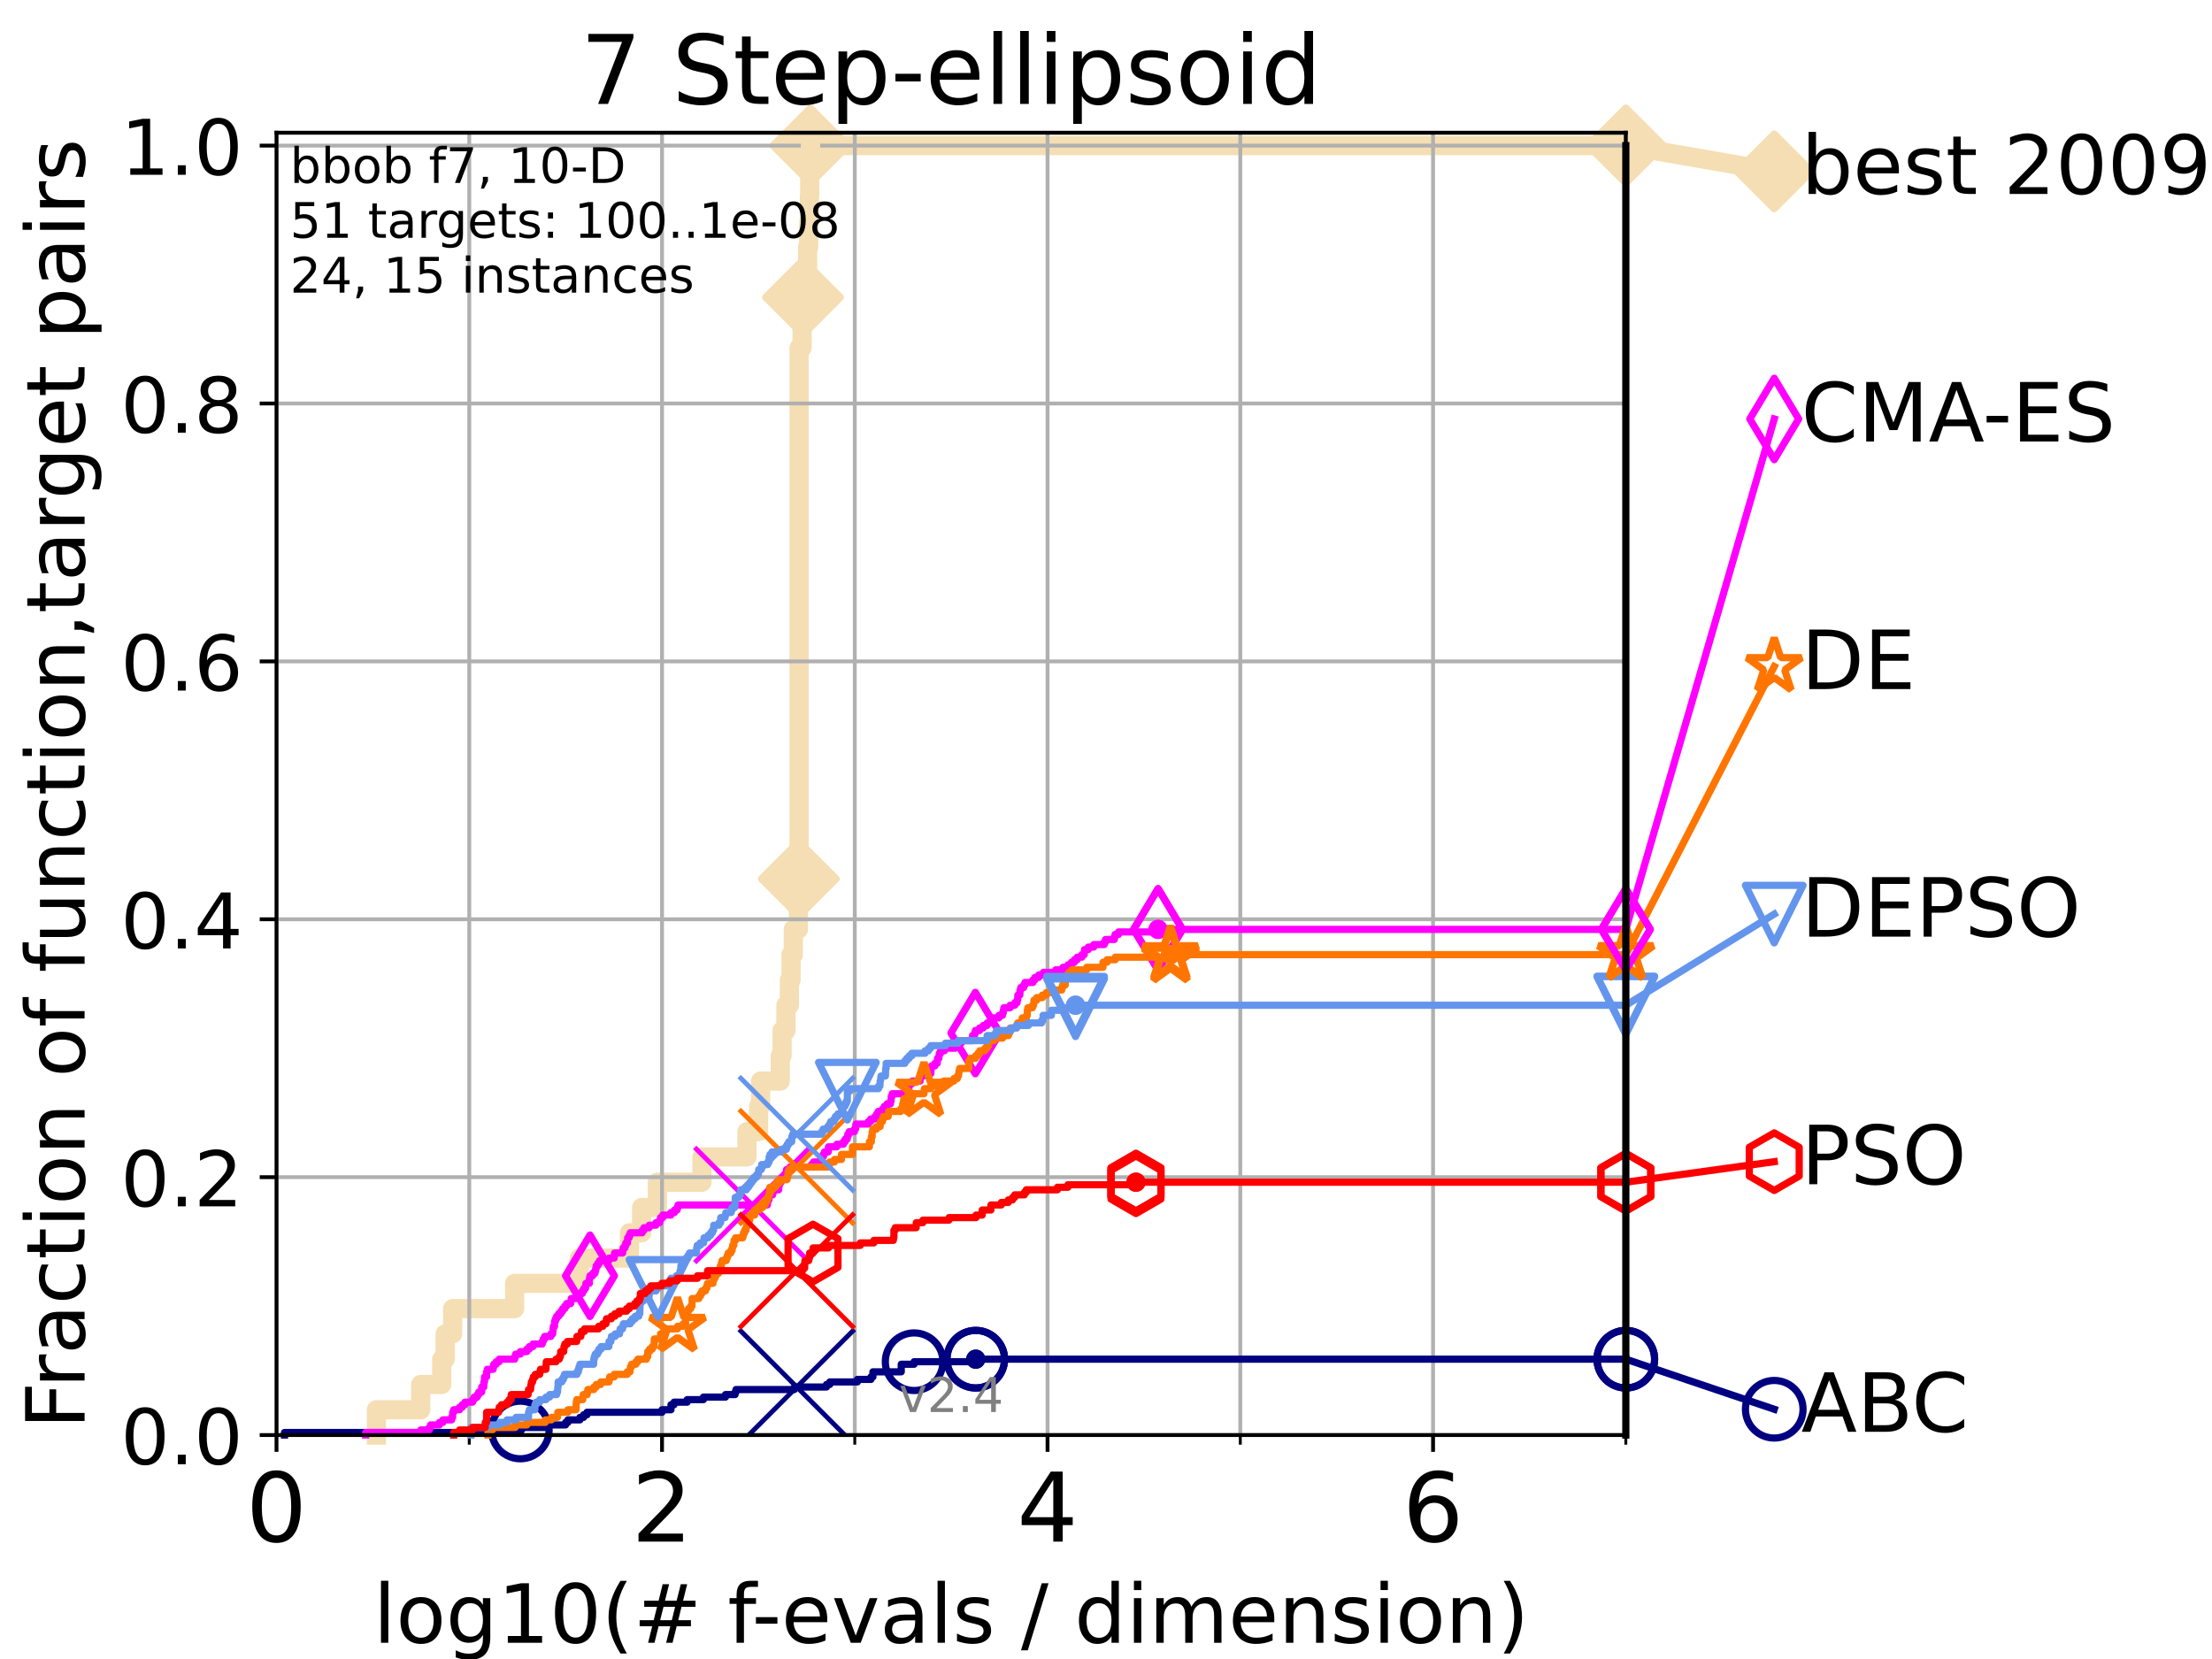 <?xml version="1.0" encoding="utf-8" standalone="no"?>
<!DOCTYPE svg PUBLIC "-//W3C//DTD SVG 1.1//EN"
  "http://www.w3.org/Graphics/SVG/1.1/DTD/svg11.dtd">
<!-- Created with matplotlib (https://matplotlib.org/) -->
<svg height="345.6pt" version="1.1" viewBox="0 0 460.8 345.6" width="460.8pt" xmlns="http://www.w3.org/2000/svg" xmlns:xlink="http://www.w3.org/1999/xlink">
 <defs>
  <style type="text/css">
*{stroke-linecap:butt;stroke-linejoin:round;}
  </style>
 </defs>
 <g id="figure_1">
  <g id="patch_1">
   <path d="M 0 345.6 
L 460.8 345.6 
L 460.8 0 
L 0 0 
z
" style="fill:#ffffff;"/>
  </g>
  <g id="axes_1">
   <g id="patch_2">
    <path d="M 57.6 298.944 
L 338.688 298.944 
L 338.688 27.648 
L 57.6 27.648 
z
" style="fill:#ffffff;"/>
   </g>
   <g id="line2d_1">
    <path d="M 78.421 298.944 
L 78.421 293.677 
L 87.644 293.677 
L 87.644 288.41 
L 92.027 288.41 
L 92.027 283.143 
L 92.738 283.143 
L 92.738 277.877 
L 94.295 277.877 
L 94.295 272.61 
L 107.213 272.61 
L 107.213 267.343 
L 120.666 267.343 
L 120.666 262.076 
L 131.134 262.076 
L 131.134 256.809 
L 133.667 256.809 
L 133.667 251.542 
L 136.943 251.542 
L 136.943 246.275 
L 146.227 246.275 
L 146.227 241.009 
L 155.603 241.009 
L 155.603 235.742 
L 158.026 235.742 
L 158.026 230.475 
L 158.444 230.475 
L 158.444 225.208 
L 162.547 225.208 
L 162.547 219.941 
L 162.917 219.941 
L 162.917 214.674 
L 163.725 214.674 
L 163.725 209.407 
L 164.448 209.407 
L 164.448 204.141 
L 164.784 204.141 
L 164.784 198.874 
L 165.259 198.874 
L 165.259 193.607 
L 166.32 193.607 
L 166.32 188.34 
L 166.406 188.34 
L 166.406 183.073 
L 166.463 183.073 
L 166.463 72.469 
L 167.086 72.469 
L 167.086 67.202 
L 167.135 67.202 
L 167.135 61.935 
L 167.285 61.935 
L 167.285 56.668 
L 168.239 56.668 
L 168.239 51.402 
L 168.473 51.402 
L 168.473 46.135 
L 168.603 46.135 
L 168.603 40.868 
L 168.686 40.868 
L 168.686 35.601 
L 168.844 35.601 
L 168.844 30.334 
L 338.688 30.334 
" style="fill:none;stroke:#f5deb3;stroke-linecap:square;stroke-width:4;"/>
   </g>
   <g id="line2d_2">
    <defs>
     <path d="M -0 7.778 
L 7.778 0 
L 0 -7.778 
L -7.778 -0 
z
" id="mce9724e6a6" style="stroke:#f5deb3;stroke-linejoin:miter;stroke-width:1.5;"/>
    </defs>
    <g>
     <use style="fill:#f5deb3;stroke:#f5deb3;stroke-linejoin:miter;stroke-width:1.5;" x="166.406" xlink:href="#mce9724e6a6" y="183.073"/>
     <use style="fill:#f5deb3;stroke:#f5deb3;stroke-linejoin:miter;stroke-width:1.5;" x="167.285" xlink:href="#mce9724e6a6" y="61.935"/>
     <use style="fill:#f5deb3;stroke:#f5deb3;stroke-linejoin:miter;stroke-width:1.5;" x="168.844" xlink:href="#mce9724e6a6" y="30.334"/>
     <use style="fill:#f5deb3;stroke:#f5deb3;stroke-linejoin:miter;stroke-width:1.5;" x="168.844" xlink:href="#mce9724e6a6" y="30.334"/>
     <use style="fill:#f5deb3;stroke:#f5deb3;stroke-linejoin:miter;stroke-width:1.5;" x="338.688" xlink:href="#mce9724e6a6" y="30.334"/>
    </g>
   </g>
   <g id="line2d_3">
    <path style="fill:none;stroke:#f5deb3;stroke-linecap:square;stroke-width:4;"/>
    <g/>
   </g>
   <g id="line2d_4">
    <path d="M 338.688 30.334 
L 369.608 35.706 
" style="fill:none;stroke:#f5deb3;stroke-linecap:square;stroke-width:4;"/>
    <g>
     <use style="fill:#f5deb3;stroke:#f5deb3;stroke-linejoin:miter;stroke-width:1.5;" x="338.688" xlink:href="#mce9724e6a6" y="30.334"/>
     <use style="fill:#f5deb3;stroke:#f5deb3;stroke-linejoin:miter;stroke-width:1.5;" x="369.608" xlink:href="#mce9724e6a6" y="35.706"/>
    </g>
   </g>
   <g id="matplotlib.axis_1">
    <g id="xtick_1">
     <g id="line2d_5">
      <path clip-path="url(#pd54cec57f0)" d="M 57.6 298.944 
L 57.6 27.648 
" style="fill:none;stroke:#b0b0b0;stroke-linecap:square;stroke-width:0.8;"/>
     </g>
     <g id="line2d_6">
      <defs>
       <path d="M 0 0 
L 0 3.5 
" id="m3a08b915dc" style="stroke:#000000;stroke-width:0.8;"/>
      </defs>
      <g>
       <use style="stroke:#000000;stroke-width:0.8;" x="57.6" xlink:href="#m3a08b915dc" y="298.944"/>
      </g>
     </g>
     <g id="text_1">
      <!-- 0 -->
      <defs>
       <path d="M 31.781 66.406 
Q 24.172 66.406 20.328 58.906 
Q 16.5 51.422 16.5 36.375 
Q 16.5 21.391 20.328 13.891 
Q 24.172 6.391 31.781 6.391 
Q 39.453 6.391 43.281 13.891 
Q 47.125 21.391 47.125 36.375 
Q 47.125 51.422 43.281 58.906 
Q 39.453 66.406 31.781 66.406 
z
M 31.781 74.219 
Q 44.047 74.219 50.516 64.516 
Q 56.984 54.828 56.984 36.375 
Q 56.984 17.969 50.516 8.266 
Q 44.047 -1.422 31.781 -1.422 
Q 19.531 -1.422 13.062 8.266 
Q 6.594 17.969 6.594 36.375 
Q 6.594 54.828 13.062 64.516 
Q 19.531 74.219 31.781 74.219 
z
" id="DejaVuSans-48"/>
      </defs>
      <g transform="translate(51.237 321.141)scale(0.2 -0.2)">
       <use xlink:href="#DejaVuSans-48"/>
      </g>
     </g>
    </g>
    <g id="xtick_2">
     <g id="line2d_7">
      <path clip-path="url(#pd54cec57f0)" d="M 137.911 298.944 
L 137.911 27.648 
" style="fill:none;stroke:#b0b0b0;stroke-linecap:square;stroke-width:0.8;"/>
     </g>
     <g id="line2d_8">
      <g>
       <use style="stroke:#000000;stroke-width:0.8;" x="137.911" xlink:href="#m3a08b915dc" y="298.944"/>
      </g>
     </g>
     <g id="text_2">
      <!-- 2 -->
      <defs>
       <path d="M 19.188 8.297 
L 53.609 8.297 
L 53.609 0 
L 7.328 0 
L 7.328 8.297 
Q 12.938 14.109 22.625 23.891 
Q 32.328 33.688 34.812 36.531 
Q 39.547 41.844 41.422 45.531 
Q 43.312 49.219 43.312 52.781 
Q 43.312 58.594 39.234 62.25 
Q 35.156 65.922 28.609 65.922 
Q 23.969 65.922 18.812 64.312 
Q 13.672 62.703 7.812 59.422 
L 7.812 69.391 
Q 13.766 71.781 18.938 73 
Q 24.125 74.219 28.422 74.219 
Q 39.75 74.219 46.484 68.547 
Q 53.219 62.891 53.219 53.422 
Q 53.219 48.922 51.531 44.891 
Q 49.859 40.875 45.406 35.406 
Q 44.188 33.984 37.641 27.219 
Q 31.109 20.453 19.188 8.297 
z
" id="DejaVuSans-50"/>
      </defs>
      <g transform="translate(131.548 321.141)scale(0.2 -0.2)">
       <use xlink:href="#DejaVuSans-50"/>
      </g>
     </g>
    </g>
    <g id="xtick_3">
     <g id="line2d_9">
      <path clip-path="url(#pd54cec57f0)" d="M 218.222 298.944 
L 218.222 27.648 
" style="fill:none;stroke:#b0b0b0;stroke-linecap:square;stroke-width:0.8;"/>
     </g>
     <g id="line2d_10">
      <g>
       <use style="stroke:#000000;stroke-width:0.8;" x="218.222" xlink:href="#m3a08b915dc" y="298.944"/>
      </g>
     </g>
     <g id="text_3">
      <!-- 4 -->
      <defs>
       <path d="M 37.797 64.312 
L 12.891 25.391 
L 37.797 25.391 
z
M 35.203 72.906 
L 47.609 72.906 
L 47.609 25.391 
L 58.016 25.391 
L 58.016 17.188 
L 47.609 17.188 
L 47.609 0 
L 37.797 0 
L 37.797 17.188 
L 4.891 17.188 
L 4.891 26.703 
z
" id="DejaVuSans-52"/>
      </defs>
      <g transform="translate(211.859 321.141)scale(0.2 -0.2)">
       <use xlink:href="#DejaVuSans-52"/>
      </g>
     </g>
    </g>
    <g id="xtick_4">
     <g id="line2d_11">
      <path clip-path="url(#pd54cec57f0)" d="M 298.533 298.944 
L 298.533 27.648 
" style="fill:none;stroke:#b0b0b0;stroke-linecap:square;stroke-width:0.8;"/>
     </g>
     <g id="line2d_12">
      <g>
       <use style="stroke:#000000;stroke-width:0.8;" x="298.533" xlink:href="#m3a08b915dc" y="298.944"/>
      </g>
     </g>
     <g id="text_4">
      <!-- 6 -->
      <defs>
       <path d="M 33.016 40.375 
Q 26.375 40.375 22.484 35.828 
Q 18.609 31.297 18.609 23.391 
Q 18.609 15.531 22.484 10.953 
Q 26.375 6.391 33.016 6.391 
Q 39.656 6.391 43.531 10.953 
Q 47.406 15.531 47.406 23.391 
Q 47.406 31.297 43.531 35.828 
Q 39.656 40.375 33.016 40.375 
z
M 52.594 71.297 
L 52.594 62.312 
Q 48.875 64.062 45.094 64.984 
Q 41.312 65.922 37.594 65.922 
Q 27.828 65.922 22.672 59.328 
Q 17.531 52.734 16.797 39.406 
Q 19.672 43.656 24.016 45.922 
Q 28.375 48.188 33.594 48.188 
Q 44.578 48.188 50.953 41.516 
Q 57.328 34.859 57.328 23.391 
Q 57.328 12.156 50.688 5.359 
Q 44.047 -1.422 33.016 -1.422 
Q 20.359 -1.422 13.672 8.266 
Q 6.984 17.969 6.984 36.375 
Q 6.984 53.656 15.188 63.938 
Q 23.391 74.219 37.203 74.219 
Q 40.922 74.219 44.703 73.484 
Q 48.484 72.75 52.594 71.297 
z
" id="DejaVuSans-54"/>
      </defs>
      <g transform="translate(292.17 321.141)scale(0.2 -0.2)">
       <use xlink:href="#DejaVuSans-54"/>
      </g>
     </g>
    </g>
    <g id="xtick_5">
     <g id="line2d_13">
      <path clip-path="url(#pd54cec57f0)" d="M 97.755 298.944 
L 97.755 27.648 
" style="fill:none;stroke:#b0b0b0;stroke-linecap:square;stroke-width:0.8;"/>
     </g>
     <g id="line2d_14">
      <defs>
       <path d="M 0 0 
L 0 2 
" id="mfbe1bb7cc5" style="stroke:#000000;stroke-width:0.6;"/>
      </defs>
      <g>
       <use style="stroke:#000000;stroke-width:0.6;" x="97.755" xlink:href="#mfbe1bb7cc5" y="298.944"/>
      </g>
     </g>
    </g>
    <g id="xtick_6">
     <g id="line2d_15">
      <path clip-path="url(#pd54cec57f0)" d="M 178.066 298.944 
L 178.066 27.648 
" style="fill:none;stroke:#b0b0b0;stroke-linecap:square;stroke-width:0.8;"/>
     </g>
     <g id="line2d_16">
      <g>
       <use style="stroke:#000000;stroke-width:0.6;" x="178.066" xlink:href="#mfbe1bb7cc5" y="298.944"/>
      </g>
     </g>
    </g>
    <g id="xtick_7">
     <g id="line2d_17">
      <path clip-path="url(#pd54cec57f0)" d="M 258.377 298.944 
L 258.377 27.648 
" style="fill:none;stroke:#b0b0b0;stroke-linecap:square;stroke-width:0.8;"/>
     </g>
     <g id="line2d_18">
      <g>
       <use style="stroke:#000000;stroke-width:0.6;" x="258.377" xlink:href="#mfbe1bb7cc5" y="298.944"/>
      </g>
     </g>
    </g>
    <g id="xtick_8">
     <g id="line2d_19">
      <path clip-path="url(#pd54cec57f0)" d="M 338.688 298.944 
L 338.688 27.648 
" style="fill:none;stroke:#b0b0b0;stroke-linecap:square;stroke-width:0.8;"/>
     </g>
     <g id="line2d_20">
      <g>
       <use style="stroke:#000000;stroke-width:0.6;" x="338.688" xlink:href="#mfbe1bb7cc5" y="298.944"/>
      </g>
     </g>
    </g>
    <g id="text_5">
     <!-- log10(# f-evals / dimension) -->
     <defs>
      <path d="M 9.422 75.984 
L 18.406 75.984 
L 18.406 0 
L 9.422 0 
z
" id="DejaVuSans-108"/>
      <path d="M 30.609 48.391 
Q 23.391 48.391 19.188 42.75 
Q 14.984 37.109 14.984 27.297 
Q 14.984 17.484 19.156 11.844 
Q 23.344 6.203 30.609 6.203 
Q 37.797 6.203 41.984 11.859 
Q 46.188 17.531 46.188 27.297 
Q 46.188 37.016 41.984 42.703 
Q 37.797 48.391 30.609 48.391 
z
M 30.609 56 
Q 42.328 56 49.016 48.375 
Q 55.719 40.766 55.719 27.297 
Q 55.719 13.875 49.016 6.219 
Q 42.328 -1.422 30.609 -1.422 
Q 18.844 -1.422 12.172 6.219 
Q 5.516 13.875 5.516 27.297 
Q 5.516 40.766 12.172 48.375 
Q 18.844 56 30.609 56 
z
" id="DejaVuSans-111"/>
      <path d="M 45.406 27.984 
Q 45.406 37.75 41.375 43.109 
Q 37.359 48.484 30.078 48.484 
Q 22.859 48.484 18.828 43.109 
Q 14.797 37.75 14.797 27.984 
Q 14.797 18.266 18.828 12.891 
Q 22.859 7.516 30.078 7.516 
Q 37.359 7.516 41.375 12.891 
Q 45.406 18.266 45.406 27.984 
z
M 54.391 6.781 
Q 54.391 -7.172 48.188 -13.984 
Q 42 -20.797 29.203 -20.797 
Q 24.469 -20.797 20.266 -20.094 
Q 16.062 -19.391 12.109 -17.922 
L 12.109 -9.188 
Q 16.062 -11.328 19.922 -12.344 
Q 23.781 -13.375 27.781 -13.375 
Q 36.625 -13.375 41.016 -8.766 
Q 45.406 -4.156 45.406 5.172 
L 45.406 9.625 
Q 42.625 4.781 38.281 2.391 
Q 33.938 0 27.875 0 
Q 17.828 0 11.672 7.656 
Q 5.516 15.328 5.516 27.984 
Q 5.516 40.672 11.672 48.328 
Q 17.828 56 27.875 56 
Q 33.938 56 38.281 53.609 
Q 42.625 51.219 45.406 46.391 
L 45.406 54.688 
L 54.391 54.688 
z
" id="DejaVuSans-103"/>
      <path d="M 12.406 8.297 
L 28.516 8.297 
L 28.516 63.922 
L 10.984 60.406 
L 10.984 69.391 
L 28.422 72.906 
L 38.281 72.906 
L 38.281 8.297 
L 54.391 8.297 
L 54.391 0 
L 12.406 0 
z
" id="DejaVuSans-49"/>
      <path d="M 31 75.875 
Q 24.469 64.656 21.281 53.656 
Q 18.109 42.672 18.109 31.391 
Q 18.109 20.125 21.312 9.062 
Q 24.516 -2 31 -13.188 
L 23.188 -13.188 
Q 15.875 -1.703 12.234 9.375 
Q 8.594 20.453 8.594 31.391 
Q 8.594 42.281 12.203 53.312 
Q 15.828 64.359 23.188 75.875 
z
" id="DejaVuSans-40"/>
      <path d="M 51.125 44 
L 36.922 44 
L 32.812 27.688 
L 47.125 27.688 
z
M 43.797 71.781 
L 38.719 51.516 
L 52.984 51.516 
L 58.109 71.781 
L 65.922 71.781 
L 60.891 51.516 
L 76.125 51.516 
L 76.125 44 
L 58.984 44 
L 54.984 27.688 
L 70.516 27.688 
L 70.516 20.219 
L 53.078 20.219 
L 48 0 
L 40.188 0 
L 45.219 20.219 
L 30.906 20.219 
L 25.875 0 
L 18.016 0 
L 23.094 20.219 
L 7.719 20.219 
L 7.719 27.688 
L 24.906 27.688 
L 29 44 
L 13.281 44 
L 13.281 51.516 
L 30.906 51.516 
L 35.891 71.781 
z
" id="DejaVuSans-35"/>
      <path id="DejaVuSans-32"/>
      <path d="M 37.109 75.984 
L 37.109 68.5 
L 28.516 68.5 
Q 23.688 68.5 21.797 66.547 
Q 19.922 64.594 19.922 59.516 
L 19.922 54.688 
L 34.719 54.688 
L 34.719 47.703 
L 19.922 47.703 
L 19.922 0 
L 10.891 0 
L 10.891 47.703 
L 2.297 47.703 
L 2.297 54.688 
L 10.891 54.688 
L 10.891 58.5 
Q 10.891 67.625 15.141 71.797 
Q 19.391 75.984 28.609 75.984 
z
" id="DejaVuSans-102"/>
      <path d="M 4.891 31.391 
L 31.203 31.391 
L 31.203 23.391 
L 4.891 23.391 
z
" id="DejaVuSans-45"/>
      <path d="M 56.203 29.594 
L 56.203 25.203 
L 14.891 25.203 
Q 15.484 15.922 20.484 11.062 
Q 25.484 6.203 34.422 6.203 
Q 39.594 6.203 44.453 7.469 
Q 49.312 8.734 54.109 11.281 
L 54.109 2.781 
Q 49.266 0.734 44.188 -0.344 
Q 39.109 -1.422 33.891 -1.422 
Q 20.797 -1.422 13.156 6.188 
Q 5.516 13.812 5.516 26.812 
Q 5.516 40.234 12.766 48.109 
Q 20.016 56 32.328 56 
Q 43.359 56 49.781 48.891 
Q 56.203 41.797 56.203 29.594 
z
M 47.219 32.234 
Q 47.125 39.594 43.094 43.984 
Q 39.062 48.391 32.422 48.391 
Q 24.906 48.391 20.391 44.141 
Q 15.875 39.891 15.188 32.172 
z
" id="DejaVuSans-101"/>
      <path d="M 2.984 54.688 
L 12.5 54.688 
L 29.594 8.797 
L 46.688 54.688 
L 56.203 54.688 
L 35.688 0 
L 23.484 0 
z
" id="DejaVuSans-118"/>
      <path d="M 34.281 27.484 
Q 23.391 27.484 19.188 25 
Q 14.984 22.516 14.984 16.5 
Q 14.984 11.719 18.141 8.906 
Q 21.297 6.109 26.703 6.109 
Q 34.188 6.109 38.703 11.406 
Q 43.219 16.703 43.219 25.484 
L 43.219 27.484 
z
M 52.203 31.203 
L 52.203 0 
L 43.219 0 
L 43.219 8.297 
Q 40.141 3.328 35.547 0.953 
Q 30.953 -1.422 24.312 -1.422 
Q 15.922 -1.422 10.953 3.297 
Q 6 8.016 6 15.922 
Q 6 25.141 12.172 29.828 
Q 18.359 34.516 30.609 34.516 
L 43.219 34.516 
L 43.219 35.406 
Q 43.219 41.609 39.141 45 
Q 35.062 48.391 27.688 48.391 
Q 23 48.391 18.547 47.266 
Q 14.109 46.141 10.016 43.891 
L 10.016 52.203 
Q 14.938 54.109 19.578 55.047 
Q 24.219 56 28.609 56 
Q 40.484 56 46.344 49.844 
Q 52.203 43.703 52.203 31.203 
z
" id="DejaVuSans-97"/>
      <path d="M 44.281 53.078 
L 44.281 44.578 
Q 40.484 46.531 36.375 47.5 
Q 32.281 48.484 27.875 48.484 
Q 21.188 48.484 17.844 46.438 
Q 14.5 44.391 14.5 40.281 
Q 14.5 37.156 16.891 35.375 
Q 19.281 33.594 26.516 31.984 
L 29.594 31.297 
Q 39.156 29.25 43.188 25.516 
Q 47.219 21.781 47.219 15.094 
Q 47.219 7.469 41.188 3.016 
Q 35.156 -1.422 24.609 -1.422 
Q 20.219 -1.422 15.453 -0.562 
Q 10.688 0.297 5.422 2 
L 5.422 11.281 
Q 10.406 8.688 15.234 7.391 
Q 20.062 6.109 24.812 6.109 
Q 31.156 6.109 34.562 8.281 
Q 37.984 10.453 37.984 14.406 
Q 37.984 18.062 35.516 20.016 
Q 33.062 21.969 24.703 23.781 
L 21.578 24.516 
Q 13.234 26.266 9.516 29.906 
Q 5.812 33.547 5.812 39.891 
Q 5.812 47.609 11.281 51.797 
Q 16.75 56 26.812 56 
Q 31.781 56 36.172 55.266 
Q 40.578 54.547 44.281 53.078 
z
" id="DejaVuSans-115"/>
      <path d="M 25.391 72.906 
L 33.688 72.906 
L 8.297 -9.281 
L 0 -9.281 
z
" id="DejaVuSans-47"/>
      <path d="M 45.406 46.391 
L 45.406 75.984 
L 54.391 75.984 
L 54.391 0 
L 45.406 0 
L 45.406 8.203 
Q 42.578 3.328 38.25 0.953 
Q 33.938 -1.422 27.875 -1.422 
Q 17.969 -1.422 11.734 6.484 
Q 5.516 14.406 5.516 27.297 
Q 5.516 40.188 11.734 48.094 
Q 17.969 56 27.875 56 
Q 33.938 56 38.25 53.625 
Q 42.578 51.266 45.406 46.391 
z
M 14.797 27.297 
Q 14.797 17.391 18.875 11.75 
Q 22.953 6.109 30.078 6.109 
Q 37.203 6.109 41.297 11.75 
Q 45.406 17.391 45.406 27.297 
Q 45.406 37.203 41.297 42.844 
Q 37.203 48.484 30.078 48.484 
Q 22.953 48.484 18.875 42.844 
Q 14.797 37.203 14.797 27.297 
z
" id="DejaVuSans-100"/>
      <path d="M 9.422 54.688 
L 18.406 54.688 
L 18.406 0 
L 9.422 0 
z
M 9.422 75.984 
L 18.406 75.984 
L 18.406 64.594 
L 9.422 64.594 
z
" id="DejaVuSans-105"/>
      <path d="M 52 44.188 
Q 55.375 50.25 60.062 53.125 
Q 64.75 56 71.094 56 
Q 79.641 56 84.281 50.016 
Q 88.922 44.047 88.922 33.016 
L 88.922 0 
L 79.891 0 
L 79.891 32.719 
Q 79.891 40.578 77.094 44.375 
Q 74.312 48.188 68.609 48.188 
Q 61.625 48.188 57.562 43.547 
Q 53.516 38.922 53.516 30.906 
L 53.516 0 
L 44.484 0 
L 44.484 32.719 
Q 44.484 40.625 41.703 44.406 
Q 38.922 48.188 33.109 48.188 
Q 26.219 48.188 22.156 43.531 
Q 18.109 38.875 18.109 30.906 
L 18.109 0 
L 9.078 0 
L 9.078 54.688 
L 18.109 54.688 
L 18.109 46.188 
Q 21.188 51.219 25.484 53.609 
Q 29.781 56 35.688 56 
Q 41.656 56 45.828 52.969 
Q 50 49.953 52 44.188 
z
" id="DejaVuSans-109"/>
      <path d="M 54.891 33.016 
L 54.891 0 
L 45.906 0 
L 45.906 32.719 
Q 45.906 40.484 42.875 44.328 
Q 39.844 48.188 33.797 48.188 
Q 26.516 48.188 22.312 43.547 
Q 18.109 38.922 18.109 30.906 
L 18.109 0 
L 9.078 0 
L 9.078 54.688 
L 18.109 54.688 
L 18.109 46.188 
Q 21.344 51.125 25.703 53.562 
Q 30.078 56 35.797 56 
Q 45.219 56 50.047 50.172 
Q 54.891 44.344 54.891 33.016 
z
" id="DejaVuSans-110"/>
      <path d="M 8.016 75.875 
L 15.828 75.875 
Q 23.141 64.359 26.781 53.312 
Q 30.422 42.281 30.422 31.391 
Q 30.422 20.453 26.781 9.375 
Q 23.141 -1.703 15.828 -13.188 
L 8.016 -13.188 
Q 14.5 -2 17.703 9.062 
Q 20.906 20.125 20.906 31.391 
Q 20.906 42.672 17.703 53.656 
Q 14.5 64.656 8.016 75.875 
z
" id="DejaVuSans-41"/>
     </defs>
     <g transform="translate(77.764 342.218)scale(0.17 -0.17)">
      <use xlink:href="#DejaVuSans-108"/>
      <use x="27.783" xlink:href="#DejaVuSans-111"/>
      <use x="88.965" xlink:href="#DejaVuSans-103"/>
      <use x="152.441" xlink:href="#DejaVuSans-49"/>
      <use x="216.064" xlink:href="#DejaVuSans-48"/>
      <use x="279.688" xlink:href="#DejaVuSans-40"/>
      <use x="318.701" xlink:href="#DejaVuSans-35"/>
      <use x="402.49" xlink:href="#DejaVuSans-32"/>
      <use x="434.277" xlink:href="#DejaVuSans-102"/>
      <use x="463.982" xlink:href="#DejaVuSans-45"/>
      <use x="500.066" xlink:href="#DejaVuSans-101"/>
      <use x="561.59" xlink:href="#DejaVuSans-118"/>
      <use x="620.77" xlink:href="#DejaVuSans-97"/>
      <use x="682.049" xlink:href="#DejaVuSans-108"/>
      <use x="709.832" xlink:href="#DejaVuSans-115"/>
      <use x="761.932" xlink:href="#DejaVuSans-32"/>
      <use x="793.719" xlink:href="#DejaVuSans-47"/>
      <use x="827.41" xlink:href="#DejaVuSans-32"/>
      <use x="859.197" xlink:href="#DejaVuSans-100"/>
      <use x="922.674" xlink:href="#DejaVuSans-105"/>
      <use x="950.457" xlink:href="#DejaVuSans-109"/>
      <use x="1047.869" xlink:href="#DejaVuSans-101"/>
      <use x="1109.393" xlink:href="#DejaVuSans-110"/>
      <use x="1172.771" xlink:href="#DejaVuSans-115"/>
      <use x="1224.871" xlink:href="#DejaVuSans-105"/>
      <use x="1252.654" xlink:href="#DejaVuSans-111"/>
      <use x="1313.836" xlink:href="#DejaVuSans-110"/>
      <use x="1377.215" xlink:href="#DejaVuSans-41"/>
     </g>
    </g>
   </g>
   <g id="matplotlib.axis_2">
    <g id="ytick_1">
     <g id="line2d_21">
      <path clip-path="url(#pd54cec57f0)" d="M 57.6 298.944 
L 338.688 298.944 
" style="fill:none;stroke:#b0b0b0;stroke-linecap:square;stroke-width:0.8;"/>
     </g>
     <g id="line2d_22">
      <defs>
       <path d="M 0 0 
L -3.5 0 
" id="m192a497c32" style="stroke:#000000;stroke-width:0.8;"/>
      </defs>
      <g>
       <use style="stroke:#000000;stroke-width:0.8;" x="57.6" xlink:href="#m192a497c32" y="298.944"/>
      </g>
     </g>
     <g id="text_6">
      <!-- 0.0 -->
      <defs>
       <path d="M 10.688 12.406 
L 21 12.406 
L 21 0 
L 10.688 0 
z
" id="DejaVuSans-46"/>
      </defs>
      <g transform="translate(25.155 305.023)scale(0.16 -0.16)">
       <use xlink:href="#DejaVuSans-48"/>
       <use x="63.623" xlink:href="#DejaVuSans-46"/>
       <use x="95.41" xlink:href="#DejaVuSans-48"/>
      </g>
     </g>
    </g>
    <g id="ytick_2">
     <g id="line2d_23">
      <path clip-path="url(#pd54cec57f0)" d="M 57.6 245.222 
L 338.688 245.222 
" style="fill:none;stroke:#b0b0b0;stroke-linecap:square;stroke-width:0.8;"/>
     </g>
     <g id="line2d_24">
      <g>
       <use style="stroke:#000000;stroke-width:0.8;" x="57.6" xlink:href="#m192a497c32" y="245.222"/>
      </g>
     </g>
     <g id="text_7">
      <!-- 0.2 -->
      <g transform="translate(25.155 251.301)scale(0.16 -0.16)">
       <use xlink:href="#DejaVuSans-48"/>
       <use x="63.623" xlink:href="#DejaVuSans-46"/>
       <use x="95.41" xlink:href="#DejaVuSans-50"/>
      </g>
     </g>
    </g>
    <g id="ytick_3">
     <g id="line2d_25">
      <path clip-path="url(#pd54cec57f0)" d="M 57.6 191.5 
L 338.688 191.5 
" style="fill:none;stroke:#b0b0b0;stroke-linecap:square;stroke-width:0.8;"/>
     </g>
     <g id="line2d_26">
      <g>
       <use style="stroke:#000000;stroke-width:0.8;" x="57.6" xlink:href="#m192a497c32" y="191.5"/>
      </g>
     </g>
     <g id="text_8">
      <!-- 0.4 -->
      <g transform="translate(25.155 197.579)scale(0.16 -0.16)">
       <use xlink:href="#DejaVuSans-48"/>
       <use x="63.623" xlink:href="#DejaVuSans-46"/>
       <use x="95.41" xlink:href="#DejaVuSans-52"/>
      </g>
     </g>
    </g>
    <g id="ytick_4">
     <g id="line2d_27">
      <path clip-path="url(#pd54cec57f0)" d="M 57.6 137.778 
L 338.688 137.778 
" style="fill:none;stroke:#b0b0b0;stroke-linecap:square;stroke-width:0.8;"/>
     </g>
     <g id="line2d_28">
      <g>
       <use style="stroke:#000000;stroke-width:0.8;" x="57.6" xlink:href="#m192a497c32" y="137.778"/>
      </g>
     </g>
     <g id="text_9">
      <!-- 0.6 -->
      <g transform="translate(25.155 143.857)scale(0.16 -0.16)">
       <use xlink:href="#DejaVuSans-48"/>
       <use x="63.623" xlink:href="#DejaVuSans-46"/>
       <use x="95.41" xlink:href="#DejaVuSans-54"/>
      </g>
     </g>
    </g>
    <g id="ytick_5">
     <g id="line2d_29">
      <path clip-path="url(#pd54cec57f0)" d="M 57.6 84.056 
L 338.688 84.056 
" style="fill:none;stroke:#b0b0b0;stroke-linecap:square;stroke-width:0.8;"/>
     </g>
     <g id="line2d_30">
      <g>
       <use style="stroke:#000000;stroke-width:0.8;" x="57.6" xlink:href="#m192a497c32" y="84.056"/>
      </g>
     </g>
     <g id="text_10">
      <!-- 0.8 -->
      <defs>
       <path d="M 31.781 34.625 
Q 24.75 34.625 20.719 30.859 
Q 16.703 27.094 16.703 20.516 
Q 16.703 13.922 20.719 10.156 
Q 24.75 6.391 31.781 6.391 
Q 38.812 6.391 42.859 10.172 
Q 46.922 13.969 46.922 20.516 
Q 46.922 27.094 42.891 30.859 
Q 38.875 34.625 31.781 34.625 
z
M 21.922 38.812 
Q 15.578 40.375 12.031 44.719 
Q 8.5 49.078 8.5 55.328 
Q 8.5 64.062 14.719 69.141 
Q 20.953 74.219 31.781 74.219 
Q 42.672 74.219 48.875 69.141 
Q 55.078 64.062 55.078 55.328 
Q 55.078 49.078 51.531 44.719 
Q 48 40.375 41.703 38.812 
Q 48.828 37.156 52.797 32.312 
Q 56.781 27.484 56.781 20.516 
Q 56.781 9.906 50.312 4.234 
Q 43.844 -1.422 31.781 -1.422 
Q 19.734 -1.422 13.25 4.234 
Q 6.781 9.906 6.781 20.516 
Q 6.781 27.484 10.781 32.312 
Q 14.797 37.156 21.922 38.812 
z
M 18.312 54.391 
Q 18.312 48.734 21.844 45.562 
Q 25.391 42.391 31.781 42.391 
Q 38.141 42.391 41.719 45.562 
Q 45.312 48.734 45.312 54.391 
Q 45.312 60.062 41.719 63.234 
Q 38.141 66.406 31.781 66.406 
Q 25.391 66.406 21.844 63.234 
Q 18.312 60.062 18.312 54.391 
z
" id="DejaVuSans-56"/>
      </defs>
      <g transform="translate(25.155 90.135)scale(0.16 -0.16)">
       <use xlink:href="#DejaVuSans-48"/>
       <use x="63.623" xlink:href="#DejaVuSans-46"/>
       <use x="95.41" xlink:href="#DejaVuSans-56"/>
      </g>
     </g>
    </g>
    <g id="ytick_6">
     <g id="line2d_31">
      <path clip-path="url(#pd54cec57f0)" d="M 57.6 30.334 
L 338.688 30.334 
" style="fill:none;stroke:#b0b0b0;stroke-linecap:square;stroke-width:0.8;"/>
     </g>
     <g id="line2d_32">
      <g>
       <use style="stroke:#000000;stroke-width:0.8;" x="57.6" xlink:href="#m192a497c32" y="30.334"/>
      </g>
     </g>
     <g id="text_11">
      <!-- 1.0 -->
      <g transform="translate(25.155 36.413)scale(0.16 -0.16)">
       <use xlink:href="#DejaVuSans-49"/>
       <use x="63.623" xlink:href="#DejaVuSans-46"/>
       <use x="95.41" xlink:href="#DejaVuSans-48"/>
      </g>
     </g>
    </g>
    <g id="text_12">
     <!-- Fraction of function,target pairs -->
     <defs>
      <path d="M 9.812 72.906 
L 51.703 72.906 
L 51.703 64.594 
L 19.672 64.594 
L 19.672 43.109 
L 48.578 43.109 
L 48.578 34.812 
L 19.672 34.812 
L 19.672 0 
L 9.812 0 
z
" id="DejaVuSans-70"/>
      <path d="M 41.109 46.297 
Q 39.594 47.172 37.812 47.578 
Q 36.031 48 33.891 48 
Q 26.266 48 22.188 43.047 
Q 18.109 38.094 18.109 28.812 
L 18.109 0 
L 9.078 0 
L 9.078 54.688 
L 18.109 54.688 
L 18.109 46.188 
Q 20.953 51.172 25.484 53.578 
Q 30.031 56 36.531 56 
Q 37.453 56 38.578 55.875 
Q 39.703 55.766 41.062 55.516 
z
" id="DejaVuSans-114"/>
      <path d="M 48.781 52.594 
L 48.781 44.188 
Q 44.969 46.297 41.141 47.344 
Q 37.312 48.391 33.406 48.391 
Q 24.656 48.391 19.812 42.844 
Q 14.984 37.312 14.984 27.297 
Q 14.984 17.281 19.812 11.734 
Q 24.656 6.203 33.406 6.203 
Q 37.312 6.203 41.141 7.25 
Q 44.969 8.297 48.781 10.406 
L 48.781 2.094 
Q 45.016 0.344 40.984 -0.531 
Q 36.969 -1.422 32.422 -1.422 
Q 20.062 -1.422 12.781 6.344 
Q 5.516 14.109 5.516 27.297 
Q 5.516 40.672 12.859 48.328 
Q 20.219 56 33.016 56 
Q 37.156 56 41.109 55.141 
Q 45.062 54.297 48.781 52.594 
z
" id="DejaVuSans-99"/>
      <path d="M 18.312 70.219 
L 18.312 54.688 
L 36.812 54.688 
L 36.812 47.703 
L 18.312 47.703 
L 18.312 18.016 
Q 18.312 11.328 20.141 9.422 
Q 21.969 7.516 27.594 7.516 
L 36.812 7.516 
L 36.812 0 
L 27.594 0 
Q 17.188 0 13.234 3.875 
Q 9.281 7.766 9.281 18.016 
L 9.281 47.703 
L 2.688 47.703 
L 2.688 54.688 
L 9.281 54.688 
L 9.281 70.219 
z
" id="DejaVuSans-116"/>
      <path d="M 8.5 21.578 
L 8.5 54.688 
L 17.484 54.688 
L 17.484 21.922 
Q 17.484 14.156 20.5 10.266 
Q 23.531 6.391 29.594 6.391 
Q 36.859 6.391 41.078 11.031 
Q 45.312 15.672 45.312 23.688 
L 45.312 54.688 
L 54.297 54.688 
L 54.297 0 
L 45.312 0 
L 45.312 8.406 
Q 42.047 3.422 37.719 1 
Q 33.406 -1.422 27.688 -1.422 
Q 18.266 -1.422 13.375 4.438 
Q 8.5 10.297 8.5 21.578 
z
M 31.109 56 
z
" id="DejaVuSans-117"/>
      <path d="M 11.719 12.406 
L 22.016 12.406 
L 22.016 4 
L 14.016 -11.625 
L 7.719 -11.625 
L 11.719 4 
z
" id="DejaVuSans-44"/>
      <path d="M 18.109 8.203 
L 18.109 -20.797 
L 9.078 -20.797 
L 9.078 54.688 
L 18.109 54.688 
L 18.109 46.391 
Q 20.953 51.266 25.266 53.625 
Q 29.594 56 35.594 56 
Q 45.562 56 51.781 48.094 
Q 58.016 40.188 58.016 27.297 
Q 58.016 14.406 51.781 6.484 
Q 45.562 -1.422 35.594 -1.422 
Q 29.594 -1.422 25.266 0.953 
Q 20.953 3.328 18.109 8.203 
z
M 48.688 27.297 
Q 48.688 37.203 44.609 42.844 
Q 40.531 48.484 33.406 48.484 
Q 26.266 48.484 22.188 42.844 
Q 18.109 37.203 18.109 27.297 
Q 18.109 17.391 22.188 11.75 
Q 26.266 6.109 33.406 6.109 
Q 40.531 6.109 44.609 11.75 
Q 48.688 17.391 48.688 27.297 
z
" id="DejaVuSans-112"/>
     </defs>
     <g transform="translate(17.62 297.681)rotate(-90)scale(0.17 -0.17)">
      <use xlink:href="#DejaVuSans-70"/>
      <use x="50.27" xlink:href="#DejaVuSans-114"/>
      <use x="91.383" xlink:href="#DejaVuSans-97"/>
      <use x="152.662" xlink:href="#DejaVuSans-99"/>
      <use x="207.643" xlink:href="#DejaVuSans-116"/>
      <use x="246.852" xlink:href="#DejaVuSans-105"/>
      <use x="274.635" xlink:href="#DejaVuSans-111"/>
      <use x="335.816" xlink:href="#DejaVuSans-110"/>
      <use x="399.195" xlink:href="#DejaVuSans-32"/>
      <use x="430.982" xlink:href="#DejaVuSans-111"/>
      <use x="492.164" xlink:href="#DejaVuSans-102"/>
      <use x="527.369" xlink:href="#DejaVuSans-32"/>
      <use x="559.156" xlink:href="#DejaVuSans-102"/>
      <use x="594.361" xlink:href="#DejaVuSans-117"/>
      <use x="657.74" xlink:href="#DejaVuSans-110"/>
      <use x="721.119" xlink:href="#DejaVuSans-99"/>
      <use x="776.1" xlink:href="#DejaVuSans-116"/>
      <use x="815.309" xlink:href="#DejaVuSans-105"/>
      <use x="843.092" xlink:href="#DejaVuSans-111"/>
      <use x="904.273" xlink:href="#DejaVuSans-110"/>
      <use x="967.652" xlink:href="#DejaVuSans-44"/>
      <use x="999.439" xlink:href="#DejaVuSans-116"/>
      <use x="1038.648" xlink:href="#DejaVuSans-97"/>
      <use x="1099.928" xlink:href="#DejaVuSans-114"/>
      <use x="1139.291" xlink:href="#DejaVuSans-103"/>
      <use x="1202.768" xlink:href="#DejaVuSans-101"/>
      <use x="1264.291" xlink:href="#DejaVuSans-116"/>
      <use x="1303.5" xlink:href="#DejaVuSans-32"/>
      <use x="1335.287" xlink:href="#DejaVuSans-112"/>
      <use x="1398.764" xlink:href="#DejaVuSans-97"/>
      <use x="1460.043" xlink:href="#DejaVuSans-105"/>
      <use x="1487.826" xlink:href="#DejaVuSans-114"/>
      <use x="1528.939" xlink:href="#DejaVuSans-115"/>
     </g>
    </g>
   </g>
   <g id="line2d_33">
    <defs>
     <path d="M 0 1.5 
C 0.398 1.5 0.779 1.342 1.061 1.061 
C 1.342 0.779 1.5 0.398 1.5 0 
C 1.5 -0.398 1.342 -0.779 1.061 -1.061 
C 0.779 -1.342 0.398 -1.5 0 -1.5 
C -0.398 -1.5 -0.779 -1.342 -1.061 -1.061 
C -1.342 -0.779 -1.5 -0.398 -1.5 0 
C -1.5 0.398 -1.342 0.779 -1.061 1.061 
C -0.779 1.342 -0.398 1.5 0 1.5 
z
" id="m696c267bf8" style="stroke:#f5deb3;"/>
    </defs>
    <g>
     <use style="fill:#f5deb3;stroke:#f5deb3;" x="168.844" xlink:href="#m696c267bf8" y="30.334"/>
     <use style="fill:#f5deb3;stroke:#f5deb3;" x="168.844" xlink:href="#m696c267bf8" y="30.334"/>
    </g>
   </g>
   <g id="line2d_34">
    <defs>
     <path d="M 0 1.5 
C 0.398 1.5 0.779 1.342 1.061 1.061 
C 1.342 0.779 1.5 0.398 1.5 0 
C 1.5 -0.398 1.342 -0.779 1.061 -1.061 
C 0.779 -1.342 0.398 -1.5 0 -1.5 
C -0.398 -1.5 -0.779 -1.342 -1.061 -1.061 
C -1.342 -0.779 -1.5 -0.398 -1.5 0 
C -1.5 0.398 -1.342 0.779 -1.061 1.061 
C -0.779 1.342 -0.398 1.5 0 1.5 
z
" id="m2571c2cf8a" style="stroke:#000080;"/>
    </defs>
    <g>
     <use style="fill:#000080;stroke:#000080;" x="203.267" xlink:href="#m2571c2cf8a" y="283.143"/>
     <use style="fill:#000080;stroke:#000080;" x="203.267" xlink:href="#m2571c2cf8a" y="283.143"/>
    </g>
   </g>
   <g id="line2d_35">
    <path d="M 59.262 298.944 
L 59.262 298.417 
L 108.389 298.417 
L 108.389 297.891 
L 108.671 297.891 
L 108.671 297.364 
L 113.943 297.364 
L 113.943 296.837 
L 117.821 296.837 
L 117.821 296.311 
L 118.31 296.311 
L 118.31 295.784 
L 120.806 295.784 
L 120.806 295.257 
L 121.579 295.257 
L 121.579 294.731 
L 122.277 294.731 
L 122.277 294.204 
L 137.911 294.204 
L 137.911 293.677 
L 139.778 293.677 
L 139.778 292.624 
L 140.424 292.624 
L 140.424 292.097 
L 143.144 292.097 
L 143.144 291.57 
L 146.527 291.57 
L 146.527 291.044 
L 151.13 291.044 
L 151.13 290.517 
L 153.127 290.517 
L 153.127 289.99 
L 153.323 289.99 
L 153.323 289.464 
L 165.494 289.464 
L 165.494 288.937 
L 172.177 288.937 
L 172.177 288.41 
L 172.862 288.41 
L 172.862 287.884 
L 178.609 287.884 
L 178.609 287.357 
L 181.44 287.357 
L 181.44 286.83 
L 181.846 286.83 
L 181.846 285.777 
L 187.746 285.777 
L 187.746 284.197 
L 190.428 284.197 
L 190.428 283.67 
L 203.267 283.67 
L 203.267 283.143 
L 338.688 283.143 
" style="fill:none;stroke:#000080;stroke-linecap:square;stroke-width:1.5;"/>
   </g>
   <g id="line2d_36">
    <defs>
     <path d="M 0 6 
C 1.591 6 3.117 5.368 4.243 4.243 
C 5.368 3.117 6 1.591 6 0 
C 6 -1.591 5.368 -3.117 4.243 -4.243 
C 3.117 -5.368 1.591 -6 0 -6 
C -1.591 -6 -3.117 -5.368 -4.243 -4.243 
C -5.368 -3.117 -6 -1.591 -6 0 
C -6 1.591 -5.368 3.117 -4.243 4.243 
C -3.117 5.368 -1.591 6 0 6 
z
" id="mb7d1cdb20e" style="stroke:#000080;stroke-width:1.5;"/>
    </defs>
    <g>
     <use style="fill-opacity:0;stroke:#000080;stroke-width:1.5;" x="108.389" xlink:href="#mb7d1cdb20e" y="297.891"/>
     <use style="fill-opacity:0;stroke:#000080;stroke-width:1.5;" x="190.428" xlink:href="#mb7d1cdb20e" y="283.67"/>
     <use style="fill-opacity:0;stroke:#000080;stroke-width:1.5;" x="203.267" xlink:href="#mb7d1cdb20e" y="283.143"/>
     <use style="fill-opacity:0;stroke:#000080;stroke-width:1.5;" x="203.267" xlink:href="#mb7d1cdb20e" y="283.143"/>
     <use style="fill-opacity:0;stroke:#000080;stroke-width:1.5;" x="338.688" xlink:href="#mb7d1cdb20e" y="283.143"/>
    </g>
   </g>
   <g id="line2d_37">
    <path style="fill:none;stroke:#000080;stroke-linecap:square;stroke-width:1.5;"/>
    <g/>
   </g>
   <g id="line2d_38">
    <path clip-path="url(#pd54cec57f0)" d="M 165.978 288.937 
" style="fill:none;stroke:#000080;stroke-linecap:square;stroke-width:1.5;"/>
    <defs>
     <path d="M -12 12 
L 12 -12 
M -12 -12 
L 12 12 
" id="mdc39b1e128" style="stroke:#000080;"/>
    </defs>
    <g clip-path="url(#pd54cec57f0)">
     <use style="fill:#000080;stroke:#000080;" x="165.978" xlink:href="#mdc39b1e128" y="288.937"/>
    </g>
   </g>
   <g id="line2d_39">
    <defs>
     <path d="M 0 1.5 
C 0.398 1.5 0.779 1.342 1.061 1.061 
C 1.342 0.779 1.5 0.398 1.5 0 
C 1.5 -0.398 1.342 -0.779 1.061 -1.061 
C 0.779 -1.342 0.398 -1.5 0 -1.5 
C -0.398 -1.5 -0.779 -1.342 -1.061 -1.061 
C -1.342 -0.779 -1.5 -0.398 -1.5 0 
C -1.5 0.398 -1.342 0.779 -1.061 1.061 
C -0.779 1.342 -0.398 1.5 0 1.5 
z
" id="m2db51dcea3" style="stroke:#ff00ff;"/>
    </defs>
    <g>
     <use style="fill:#ff00ff;stroke:#ff00ff;" x="241.25" xlink:href="#m2db51dcea3" y="193.607"/>
     <use style="fill:#ff00ff;stroke:#ff00ff;" x="241.25" xlink:href="#m2db51dcea3" y="193.607"/>
    </g>
   </g>
   <g id="line2d_40">
    <path d="M 76.168 298.944 
L 76.168 298.417 
L 87.644 298.417 
L 87.644 297.891 
L 89.419 297.891 
L 89.419 297.364 
L 89.698 297.364 
L 89.698 296.837 
L 91.535 296.837 
L 91.535 296.311 
L 92.267 296.311 
L 92.267 295.784 
L 94.081 295.784 
L 94.081 295.257 
L 94.295 295.257 
L 94.295 294.204 
L 94.506 294.204 
L 94.506 293.677 
L 95.723 293.677 
L 95.723 293.15 
L 96.301 293.15 
L 96.301 292.624 
L 96.861 292.624 
L 96.861 292.097 
L 98.439 292.097 
L 98.439 291.57 
L 98.772 291.57 
L 98.772 291.044 
L 99.418 291.044 
L 99.418 290.517 
L 99.732 290.517 
L 99.732 289.99 
L 100.344 289.99 
L 100.344 288.937 
L 100.789 288.937 
L 100.789 287.884 
L 100.935 287.884 
L 100.935 286.83 
L 101.366 286.83 
L 101.366 285.777 
L 101.507 285.777 
L 101.507 285.25 
L 102.729 285.25 
L 102.729 284.723 
L 102.859 284.723 
L 102.859 284.197 
L 103.372 284.197 
L 103.372 283.67 
L 103.993 283.67 
L 103.993 283.143 
L 107.213 283.143 
L 107.213 282.617 
L 107.415 282.617 
L 107.415 282.09 
L 108.389 282.09 
L 108.389 281.563 
L 109.756 281.563 
L 109.756 281.037 
L 110.274 281.037 
L 110.274 280.51 
L 111.023 280.51 
L 111.023 279.983 
L 112.95 279.983 
L 112.95 279.457 
L 113.168 279.457 
L 113.168 278.93 
L 113.454 278.93 
L 113.454 278.403 
L 114.751 278.403 
L 114.751 277.877 
L 115.141 277.877 
L 115.206 276.823 
L 115.27 276.823 
L 115.27 276.296 
L 115.523 276.296 
L 115.523 275.243 
L 115.711 275.243 
L 115.711 274.716 
L 115.959 274.716 
L 115.959 274.19 
L 116.383 274.19 
L 116.383 273.663 
L 116.856 273.663 
L 116.856 273.136 
L 117.203 273.136 
L 117.203 272.61 
L 117.654 272.61 
L 117.654 272.083 
L 118.04 272.083 
L 118.04 271.556 
L 118.891 271.556 
L 118.994 270.503 
L 119.899 270.503 
L 119.899 269.976 
L 120.713 269.976 
L 120.713 269.45 
L 121.31 269.45 
L 121.31 268.923 
L 121.624 268.923 
L 121.624 268.396 
L 121.975 268.396 
L 122.062 267.343 
L 122.782 267.343 
L 122.782 266.289 
L 122.906 266.289 
L 122.906 265.763 
L 123.474 265.763 
L 123.474 265.236 
L 123.947 265.236 
L 123.947 264.709 
L 124.101 264.709 
L 124.101 264.183 
L 124.216 264.183 
L 124.216 263.656 
L 124.557 263.656 
L 124.557 263.129 
L 124.892 263.129 
L 124.892 262.603 
L 126.872 262.603 
L 126.872 262.076 
L 127.954 262.076 
L 128.016 261.023 
L 129.714 261.023 
L 129.798 259.969 
L 130.182 259.969 
L 130.182 259.443 
L 130.371 259.443 
L 130.371 258.916 
L 130.717 258.916 
L 130.744 257.862 
L 131.056 257.862 
L 131.056 257.336 
L 131.287 257.336 
L 131.287 256.809 
L 133.778 256.809 
L 133.778 256.282 
L 134.15 256.282 
L 134.15 255.756 
L 135.24 255.756 
L 135.24 255.229 
L 136.645 255.229 
L 136.645 254.702 
L 137.416 254.702 
L 137.416 254.176 
L 137.594 254.176 
L 137.594 253.649 
L 138.067 253.649 
L 138.067 253.122 
L 139.747 253.122 
L 139.747 252.596 
L 140.499 252.596 
L 140.499 252.069 
L 141.047 252.069 
L 141.047 251.542 
L 141.25 251.542 
L 141.25 251.016 
L 159.858 251.016 
L 159.956 249.962 
L 160.196 249.962 
L 160.274 248.909 
L 160.957 248.909 
L 160.957 248.382 
L 161.11 248.382 
L 161.11 247.855 
L 162.213 247.855 
L 162.286 246.802 
L 162.424 246.802 
L 162.424 246.275 
L 162.733 246.275 
L 162.733 245.749 
L 163.099 245.749 
L 163.099 245.222 
L 163.477 245.222 
L 163.477 244.695 
L 163.793 244.695 
L 163.836 243.642 
L 164.585 243.642 
L 164.585 243.115 
L 169.032 243.115 
L 169.032 242.589 
L 169.46 242.589 
L 169.46 242.062 
L 170.938 242.062 
L 170.959 241.009 
L 171.494 241.009 
L 171.494 240.482 
L 171.749 240.482 
L 171.749 239.955 
L 172.544 239.955 
L 172.583 238.902 
L 174.318 238.902 
L 174.318 238.375 
L 175.694 238.375 
L 175.694 237.848 
L 176.058 237.848 
L 176.058 237.322 
L 176.473 237.322 
L 176.473 236.795 
L 176.624 236.795 
L 176.624 236.268 
L 176.898 236.268 
L 176.898 235.742 
L 177.982 235.742 
L 177.982 235.215 
L 178.226 235.215 
L 178.3 234.162 
L 180.882 234.162 
L 180.882 233.635 
L 181.366 233.635 
L 181.366 233.108 
L 182.269 233.108 
L 182.269 232.582 
L 182.632 232.582 
L 182.632 232.055 
L 182.933 232.055 
L 182.933 231.528 
L 183.865 231.528 
L 183.865 231.001 
L 184.226 231.001 
L 184.226 230.475 
L 184.787 230.475 
L 184.787 229.948 
L 185.502 229.948 
L 185.502 229.421 
L 185.625 229.421 
L 185.674 228.368 
L 185.86 228.368 
L 185.86 227.841 
L 188.936 227.841 
L 188.936 226.788 
L 189.326 226.788 
L 189.326 226.261 
L 189.456 226.261 
L 189.456 225.735 
L 190.034 225.735 
L 190.034 225.208 
L 191.676 225.208 
L 191.762 224.155 
L 192.372 224.155 
L 192.372 223.628 
L 193.907 223.628 
L 193.976 222.575 
L 194.046 222.575 
L 194.046 222.048 
L 194.751 222.048 
L 194.751 221.521 
L 195.23 221.521 
L 195.294 220.468 
L 195.587 220.468 
L 195.674 219.414 
L 195.948 219.414 
L 195.948 218.888 
L 196.766 218.888 
L 196.766 218.361 
L 198.973 218.361 
L 198.973 217.834 
L 199.729 217.834 
L 199.729 217.308 
L 200.223 217.308 
L 200.223 216.781 
L 202.561 216.781 
L 202.597 215.728 
L 203.007 215.728 
L 203.007 215.201 
L 203.187 215.201 
L 203.187 214.674 
L 204.059 214.674 
L 204.059 214.148 
L 204.827 214.148 
L 204.827 213.621 
L 205.643 213.621 
L 205.643 213.094 
L 206.375 213.094 
L 206.375 212.567 
L 206.512 212.567 
L 206.512 212.041 
L 208.101 212.041 
L 208.101 211.514 
L 208.835 211.514 
L 208.835 210.987 
L 209.003 210.987 
L 209.003 210.461 
L 209.115 210.461 
L 209.115 209.934 
L 210.431 209.934 
L 210.431 209.407 
L 211.398 209.407 
L 211.398 208.881 
L 211.878 208.881 
L 211.878 208.354 
L 211.991 208.354 
L 212.03 207.301 
L 212.45 207.301 
L 212.49 206.247 
L 212.643 206.247 
L 212.643 205.721 
L 213.249 205.721 
L 213.249 205.194 
L 213.515 205.194 
L 213.515 204.667 
L 215.182 204.667 
L 215.182 204.141 
L 215.589 204.141 
L 215.589 203.614 
L 216.4 203.614 
L 216.4 203.087 
L 217.356 203.087 
L 217.356 202.56 
L 219.935 202.56 
L 219.935 202.034 
L 221.435 202.034 
L 221.435 201.507 
L 222.496 201.507 
L 222.496 200.98 
L 223.203 200.98 
L 223.203 200.454 
L 223.806 200.454 
L 223.806 199.927 
L 224.399 199.927 
L 224.399 199.4 
L 225.364 199.4 
L 225.364 198.874 
L 225.865 198.874 
L 225.921 197.82 
L 226.711 197.82 
L 226.711 197.294 
L 227.849 197.294 
L 227.849 196.767 
L 230.032 196.767 
L 230.032 196.24 
L 230.302 196.24 
L 230.302 195.714 
L 232.138 195.714 
L 232.138 195.187 
L 232.285 195.187 
L 232.285 194.66 
L 233.015 194.66 
L 233.015 194.133 
L 241.25 194.133 
L 241.25 193.607 
L 338.688 193.607 
L 338.688 193.607 
" style="fill:none;stroke:#ff00ff;stroke-linecap:square;stroke-width:1.5;"/>
   </g>
   <g id="line2d_41">
    <defs>
     <path d="M -0 8.485 
L 5.091 0 
L 0 -8.485 
L -5.091 -0 
z
" id="m972ba593ec" style="stroke:#ff00ff;stroke-linejoin:miter;stroke-width:1.5;"/>
    </defs>
    <g>
     <use style="fill-opacity:0;stroke:#ff00ff;stroke-linejoin:miter;stroke-width:1.5;" x="122.906" xlink:href="#m972ba593ec" y="265.763"/>
     <use style="fill-opacity:0;stroke:#ff00ff;stroke-linejoin:miter;stroke-width:1.5;" x="203.187" xlink:href="#m972ba593ec" y="215.201"/>
     <use style="fill-opacity:0;stroke:#ff00ff;stroke-linejoin:miter;stroke-width:1.5;" x="241.25" xlink:href="#m972ba593ec" y="193.607"/>
     <use style="fill-opacity:0;stroke:#ff00ff;stroke-linejoin:miter;stroke-width:1.5;" x="241.25" xlink:href="#m972ba593ec" y="193.607"/>
     <use style="fill-opacity:0;stroke:#ff00ff;stroke-linejoin:miter;stroke-width:1.5;" x="338.688" xlink:href="#m972ba593ec" y="193.607"/>
    </g>
   </g>
   <g id="line2d_42">
    <path style="fill:none;stroke:#ff00ff;stroke-linecap:square;stroke-width:1.5;"/>
    <g/>
   </g>
   <g id="line2d_43">
    <path clip-path="url(#pd54cec57f0)" d="M 156.718 251.016 
" style="fill:none;stroke:#ff00ff;stroke-linecap:square;stroke-width:1.5;"/>
    <defs>
     <path d="M -12 12 
L 12 -12 
M -12 -12 
L 12 12 
" id="m415daad0d8" style="stroke:#ff00ff;"/>
    </defs>
    <g clip-path="url(#pd54cec57f0)">
     <use style="fill:#ff00ff;stroke:#ff00ff;" x="156.718" xlink:href="#m415daad0d8" y="251.016"/>
    </g>
   </g>
   <g id="line2d_44">
    <defs>
     <path d="M 0 1.5 
C 0.398 1.5 0.779 1.342 1.061 1.061 
C 1.342 0.779 1.5 0.398 1.5 0 
C 1.5 -0.398 1.342 -0.779 1.061 -1.061 
C 0.779 -1.342 0.398 -1.5 0 -1.5 
C -0.398 -1.5 -0.779 -1.342 -1.061 -1.061 
C -1.342 -0.779 -1.5 -0.398 -1.5 0 
C -1.5 0.398 -1.342 0.779 -1.061 1.061 
C -0.779 1.342 -0.398 1.5 0 1.5 
z
" id="m3d650a419a" style="stroke:#ff7500;"/>
    </defs>
    <g>
     <use style="fill:#ff7500;stroke:#ff7500;" x="243.822" xlink:href="#m3d650a419a" y="198.874"/>
     <use style="fill:#ff7500;stroke:#ff7500;" x="243.822" xlink:href="#m3d650a419a" y="198.874"/>
    </g>
   </g>
   <g id="line2d_45">
    <path d="M 101.647 298.944 
L 101.647 298.417 
L 102.196 298.417 
L 102.196 297.891 
L 102.597 297.891 
L 102.597 297.364 
L 107.314 297.364 
L 107.314 296.837 
L 109.756 296.837 
L 109.756 296.311 
L 113.595 296.311 
L 113.595 295.784 
L 114.882 295.784 
L 114.882 295.257 
L 116.142 295.257 
L 116.203 294.204 
L 118.31 294.204 
L 118.31 293.677 
L 119.997 293.677 
L 120.045 292.097 
L 120.142 292.097 
L 120.142 291.57 
L 121.4 291.57 
L 121.49 290.517 
L 122.319 290.517 
L 122.319 289.99 
L 122.447 289.99 
L 122.447 289.464 
L 123.712 289.464 
L 123.712 288.937 
L 124.216 288.937 
L 124.216 288.41 
L 125.147 288.41 
L 125.147 287.884 
L 126.872 287.884 
L 126.872 287.357 
L 127.003 287.357 
L 127.003 286.83 
L 127.954 286.83 
L 127.954 286.304 
L 130.665 286.304 
L 130.665 285.777 
L 131.236 285.777 
L 131.338 284.723 
L 131.566 284.723 
L 131.566 284.197 
L 132.47 284.197 
L 132.47 283.67 
L 132.871 283.67 
L 132.871 283.143 
L 134.661 283.143 
L 134.661 282.617 
L 134.932 282.617 
L 134.932 281.563 
L 135.321 281.563 
L 135.321 281.037 
L 135.879 281.037 
L 135.879 280.51 
L 136.247 280.51 
L 136.304 278.93 
L 137.594 278.93 
L 137.594 277.877 
L 138.426 277.877 
L 138.426 276.823 
L 141.134 276.823 
L 141.134 276.296 
L 142.311 276.296 
L 142.311 275.77 
L 142.818 275.77 
L 142.832 273.663 
L 143.196 273.663 
L 143.196 273.136 
L 143.426 273.136 
L 143.426 272.61 
L 143.89 272.61 
L 143.89 272.083 
L 144.161 272.083 
L 144.185 270.503 
L 145.587 270.503 
L 145.587 269.976 
L 145.932 269.976 
L 145.932 269.45 
L 146.216 269.45 
L 146.216 268.923 
L 146.948 268.923 
L 146.948 268.396 
L 147.236 268.396 
L 147.236 267.87 
L 147.379 267.87 
L 147.379 267.343 
L 148.526 267.343 
L 148.526 266.816 
L 148.639 266.816 
L 148.639 266.289 
L 148.929 266.289 
L 148.929 265.763 
L 149.187 265.763 
L 149.187 265.236 
L 149.709 265.236 
L 149.709 264.709 
L 149.938 264.709 
L 149.938 264.183 
L 150.077 264.183 
L 150.077 263.656 
L 150.276 263.656 
L 150.276 263.129 
L 150.412 263.129 
L 150.412 262.603 
L 151.292 262.603 
L 151.292 262.076 
L 151.502 262.076 
L 151.502 261.549 
L 151.701 261.549 
L 151.701 261.023 
L 152.246 261.023 
L 152.246 260.496 
L 152.504 260.496 
L 152.504 259.969 
L 152.617 259.969 
L 152.617 259.443 
L 152.856 259.443 
L 152.915 258.389 
L 153.222 258.389 
L 153.222 257.862 
L 154.735 257.862 
L 154.735 257.336 
L 154.88 257.336 
L 154.88 256.809 
L 155.129 256.809 
L 155.129 256.282 
L 155.406 256.282 
L 155.406 255.756 
L 155.54 255.756 
L 155.54 255.229 
L 155.923 255.229 
L 155.923 254.702 
L 156.046 254.702 
L 156.046 254.176 
L 156.188 254.176 
L 156.23 253.122 
L 157.197 253.122 
L 157.209 252.069 
L 158.157 252.069 
L 158.157 251.542 
L 158.874 251.542 
L 158.874 251.016 
L 159.406 251.016 
L 159.406 250.489 
L 159.613 250.489 
L 159.613 249.962 
L 159.917 249.962 
L 159.917 249.436 
L 160.123 249.436 
L 160.123 248.909 
L 160.269 248.909 
L 160.356 247.329 
L 161.443 247.329 
L 161.443 246.802 
L 161.779 246.802 
L 161.779 246.275 
L 162.299 246.275 
L 162.299 245.749 
L 163.95 245.749 
L 163.95 245.222 
L 164.121 245.222 
L 164.172 244.169 
L 164.36 244.169 
L 164.36 243.642 
L 165.007 243.642 
L 165.007 243.115 
L 172.518 243.115 
L 172.518 242.589 
L 172.829 242.589 
L 172.829 242.062 
L 173.849 242.062 
L 173.849 241.535 
L 175.298 241.535 
L 175.298 240.482 
L 177.585 240.482 
L 177.587 238.902 
L 181.113 238.902 
L 181.113 237.848 
L 181.518 237.848 
L 181.518 236.795 
L 181.689 236.795 
L 181.689 235.742 
L 181.826 235.742 
L 181.826 235.215 
L 182.583 235.215 
L 182.583 234.688 
L 183.341 234.688 
L 183.434 233.635 
L 183.828 233.635 
L 183.828 233.108 
L 183.995 233.108 
L 183.995 232.582 
L 185.023 232.582 
L 185.113 231.528 
L 187.634 231.528 
L 187.634 231.001 
L 188.008 231.001 
L 188.05 229.948 
L 188.173 229.948 
L 188.274 228.895 
L 189.182 228.895 
L 189.182 227.841 
L 192.479 227.841 
L 192.558 226.788 
L 193.855 226.788 
L 193.855 226.261 
L 196.35 226.261 
L 196.35 225.735 
L 196.583 225.735 
L 196.583 225.208 
L 198.72 225.208 
L 198.72 224.681 
L 199.433 224.681 
L 199.433 224.155 
L 199.667 224.155 
L 199.778 223.101 
L 199.903 223.101 
L 199.903 222.575 
L 201.823 222.575 
L 201.823 220.994 
L 202.123 220.994 
L 202.123 220.468 
L 203.221 220.468 
L 203.221 219.941 
L 203.718 219.941 
L 203.718 219.414 
L 204.105 219.414 
L 204.105 218.888 
L 205.169 218.888 
L 205.169 218.361 
L 205.614 218.361 
L 205.614 217.834 
L 205.961 217.834 
L 206.039 216.781 
L 207.046 216.781 
L 207.046 216.254 
L 208.881 216.254 
L 208.881 215.728 
L 210.076 215.728 
L 210.076 215.201 
L 210.311 215.201 
L 210.311 214.674 
L 210.452 214.674 
L 210.452 214.148 
L 211.729 214.148 
L 211.729 213.621 
L 211.996 213.621 
L 211.996 213.094 
L 212.86 213.094 
L 212.951 212.041 
L 213.818 212.041 
L 213.818 211.514 
L 214.007 211.514 
L 214.007 210.461 
L 214.122 210.461 
L 214.122 209.934 
L 215.084 209.934 
L 215.084 209.407 
L 215.332 209.407 
L 215.383 208.354 
L 215.963 208.354 
L 215.963 207.827 
L 217.127 207.827 
L 217.127 207.301 
L 217.964 207.301 
L 217.964 206.774 
L 219.65 206.774 
L 219.65 206.247 
L 221.187 206.247 
L 221.187 205.721 
L 221.362 205.721 
L 221.362 205.194 
L 221.907 205.194 
L 221.961 203.614 
L 222.507 203.614 
L 222.507 203.087 
L 222.669 203.087 
L 222.669 202.56 
L 223.265 202.56 
L 223.265 202.034 
L 226.389 202.034 
L 226.389 201.507 
L 229.771 201.507 
L 229.771 200.454 
L 230.615 200.454 
L 230.615 199.927 
L 232.343 199.927 
L 232.343 199.4 
L 243.822 199.4 
L 243.822 198.874 
L 338.688 198.874 
L 338.688 198.874 
" style="fill:none;stroke:#ff7500;stroke-linecap:square;stroke-width:1.5;"/>
   </g>
   <g id="line2d_46">
    <defs>
     <path d="M 0 -6 
L -1.347 -1.854 
L -5.706 -1.854 
L -2.18 0.708 
L -3.527 4.854 
L -0 2.292 
L 3.527 4.854 
L 2.18 0.708 
L 5.706 -1.854 
L 1.347 -1.854 
z
" id="mf84d284e86" style="stroke:#ff7500;stroke-linejoin:bevel;stroke-width:1.5;"/>
    </defs>
    <g>
     <use style="fill-opacity:0;stroke:#ff7500;stroke-linejoin:bevel;stroke-width:1.5;" x="141.134" xlink:href="#mf84d284e86" y="276.296"/>
     <use style="fill-opacity:0;stroke:#ff7500;stroke-linejoin:bevel;stroke-width:1.5;" x="192.479" xlink:href="#mf84d284e86" y="227.315"/>
     <use style="fill-opacity:0;stroke:#ff7500;stroke-linejoin:bevel;stroke-width:1.5;" x="243.822" xlink:href="#mf84d284e86" y="199.4"/>
     <use style="fill-opacity:0;stroke:#ff7500;stroke-linejoin:bevel;stroke-width:1.5;" x="243.822" xlink:href="#mf84d284e86" y="198.874"/>
     <use style="fill-opacity:0;stroke:#ff7500;stroke-linejoin:bevel;stroke-width:1.5;" x="338.688" xlink:href="#mf84d284e86" y="198.874"/>
    </g>
   </g>
   <g id="line2d_47">
    <path style="fill:none;stroke:#ff7500;stroke-linecap:square;stroke-width:1.5;"/>
    <g/>
   </g>
   <g id="line2d_48">
    <path clip-path="url(#pd54cec57f0)" d="M 165.978 243.115 
" style="fill:none;stroke:#ff7500;stroke-linecap:square;stroke-width:1.5;"/>
    <defs>
     <path d="M -12 12 
L 12 -12 
M -12 -12 
L 12 12 
" id="m718c5aaa33" style="stroke:#ff7500;"/>
    </defs>
    <g clip-path="url(#pd54cec57f0)">
     <use style="fill:#ff7500;stroke:#ff7500;" x="165.978" xlink:href="#m718c5aaa33" y="243.115"/>
    </g>
   </g>
   <g id="line2d_49">
    <defs>
     <path d="M 0 1.5 
C 0.398 1.5 0.779 1.342 1.061 1.061 
C 1.342 0.779 1.5 0.398 1.5 0 
C 1.5 -0.398 1.342 -0.779 1.061 -1.061 
C 0.779 -1.342 0.398 -1.5 0 -1.5 
C -0.398 -1.5 -0.779 -1.342 -1.061 -1.061 
C -1.342 -0.779 -1.5 -0.398 -1.5 0 
C -1.5 0.398 -1.342 0.779 -1.061 1.061 
C -0.779 1.342 -0.398 1.5 0 1.5 
z
" id="m5445582785" style="stroke:#6495ed;"/>
    </defs>
    <g>
     <use style="fill:#6495ed;stroke:#6495ed;" x="224.06" xlink:href="#m5445582785" y="209.407"/>
     <use style="fill:#6495ed;stroke:#6495ed;" x="224.06" xlink:href="#m5445582785" y="209.407"/>
    </g>
   </g>
   <g id="line2d_50">
    <path d="M 98.101 298.944 
L 98.101 297.364 
L 101.647 297.364 
L 101.647 296.837 
L 104.115 296.837 
L 104.115 296.311 
L 105.622 296.311 
L 105.622 295.784 
L 107.515 295.784 
L 107.515 295.257 
L 110.103 295.257 
L 110.103 294.204 
L 110.274 294.204 
L 110.274 293.677 
L 111.426 293.677 
L 111.426 292.624 
L 111.663 292.624 
L 111.663 292.097 
L 112.432 292.097 
L 112.432 291.57 
L 113.735 291.57 
L 113.735 291.044 
L 114.486 291.044 
L 114.486 290.517 
L 115.959 290.517 
L 115.959 289.99 
L 116.142 289.99 
L 116.203 288.937 
L 116.263 288.937 
L 116.263 287.884 
L 117.03 287.884 
L 117.03 287.357 
L 117.373 287.357 
L 117.373 286.83 
L 117.598 286.83 
L 117.598 286.304 
L 120.191 286.304 
L 120.191 285.777 
L 120.477 285.777 
L 120.477 285.25 
L 120.619 285.25 
L 120.619 284.723 
L 120.806 284.723 
L 120.806 284.197 
L 123.673 284.197 
L 123.673 283.143 
L 123.791 283.143 
L 123.791 282.617 
L 123.985 282.617 
L 123.985 282.09 
L 124.482 282.09 
L 124.482 281.563 
L 124.781 281.563 
L 124.781 281.037 
L 125.22 281.037 
L 125.22 280.51 
L 126.839 280.51 
L 126.872 279.457 
L 127.262 279.457 
L 127.358 278.403 
L 128.138 278.403 
L 128.138 277.877 
L 129.06 277.877 
L 129.06 277.35 
L 129.176 277.35 
L 129.176 276.823 
L 129.686 276.823 
L 129.686 276.296 
L 129.853 276.296 
L 129.853 275.77 
L 131.287 275.77 
L 131.287 275.243 
L 131.716 275.243 
L 131.716 274.716 
L 132.327 274.716 
L 132.327 274.19 
L 133.079 274.19 
L 133.079 273.663 
L 133.285 273.663 
L 133.33 271.556 
L 133.488 271.556 
L 133.488 271.03 
L 134.019 271.03 
L 134.019 270.503 
L 134.514 270.503 
L 134.514 269.976 
L 135.24 269.976 
L 135.281 268.923 
L 136.664 268.923 
L 136.664 268.396 
L 137.071 268.396 
L 137.071 267.87 
L 138.778 267.87 
L 138.778 267.343 
L 139.525 267.343 
L 139.525 266.816 
L 139.762 266.816 
L 139.762 266.289 
L 140.915 266.289 
L 140.915 265.763 
L 141.535 265.763 
L 141.535 265.236 
L 141.676 265.236 
L 141.676 264.709 
L 141.816 264.709 
L 141.844 263.656 
L 142.297 263.656 
L 142.297 263.129 
L 142.62 263.129 
L 142.62 262.603 
L 142.897 262.603 
L 142.897 262.076 
L 143.312 262.076 
L 143.312 261.549 
L 143.629 261.549 
L 143.629 261.023 
L 145.075 261.023 
L 145.121 259.969 
L 145.236 259.969 
L 145.236 259.443 
L 145.877 259.443 
L 145.877 258.916 
L 146.591 258.916 
L 146.655 257.862 
L 147.51 257.862 
L 147.51 257.336 
L 148.035 257.336 
L 148.035 256.809 
L 148.412 256.809 
L 148.412 256.282 
L 148.649 256.282 
L 148.677 255.229 
L 149.779 255.229 
L 149.779 254.702 
L 150.129 254.702 
L 150.138 253.649 
L 151.048 253.649 
L 151.048 253.122 
L 151.195 253.122 
L 151.195 252.596 
L 152.307 252.596 
L 152.307 252.069 
L 152.504 252.069 
L 152.504 251.542 
L 153.047 251.542 
L 153.157 249.962 
L 153.164 249.962 
L 153.164 249.436 
L 153.904 249.436 
L 153.904 248.909 
L 154.222 248.909 
L 154.277 247.855 
L 155.495 247.855 
L 155.495 247.329 
L 155.923 247.329 
L 155.923 246.802 
L 156.279 246.802 
L 156.279 246.275 
L 156.664 246.275 
L 156.664 245.749 
L 157.076 245.749 
L 157.076 245.222 
L 157.636 245.222 
L 157.636 244.695 
L 157.987 244.695 
L 158.048 243.642 
L 158.594 243.642 
L 158.674 242.589 
L 159.946 242.589 
L 159.946 242.062 
L 160.22 242.062 
L 160.22 241.009 
L 160.409 241.009 
L 160.409 240.482 
L 160.831 240.482 
L 160.831 239.955 
L 162.733 239.955 
L 162.733 239.428 
L 163.824 239.428 
L 163.824 238.902 
L 163.997 238.902 
L 163.997 238.375 
L 164.318 238.375 
L 164.318 237.848 
L 164.921 237.848 
L 164.94 236.795 
L 165.135 236.795 
L 165.135 236.268 
L 171.171 236.268 
L 171.171 235.742 
L 171.471 235.742 
L 171.471 235.215 
L 172.412 235.215 
L 172.412 234.688 
L 172.808 234.688 
L 172.808 234.162 
L 173.054 234.162 
L 173.054 233.635 
L 173.753 233.635 
L 173.753 233.108 
L 174.024 233.108 
L 174.024 232.582 
L 174.524 232.582 
L 174.524 232.055 
L 175.31 232.055 
L 175.31 231.528 
L 175.424 231.528 
L 175.424 230.475 
L 176.012 230.475 
L 176.012 229.948 
L 176.283 229.948 
L 176.283 229.421 
L 176.519 229.421 
L 176.519 227.315 
L 177.022 227.315 
L 177.022 226.788 
L 183.005 226.788 
L 183.005 226.261 
L 183.299 226.261 
L 183.349 225.208 
L 183.421 225.208 
L 183.526 224.155 
L 184.448 224.155 
L 184.502 222.575 
L 184.601 222.575 
L 184.601 221.521 
L 188.484 221.521 
L 188.484 220.994 
L 188.883 220.994 
L 188.883 220.468 
L 189.398 220.468 
L 189.398 219.941 
L 189.947 219.941 
L 189.947 219.414 
L 192.714 219.414 
L 192.714 218.888 
L 193.443 218.888 
L 193.443 218.361 
L 193.88 218.361 
L 193.88 217.834 
L 196.959 217.834 
L 196.959 217.308 
L 199.622 217.308 
L 199.622 216.781 
L 205.636 216.781 
L 205.636 215.728 
L 207.344 215.728 
L 207.344 215.201 
L 207.611 215.201 
L 207.611 214.674 
L 210.646 214.674 
L 210.646 214.148 
L 211.789 214.148 
L 211.789 213.621 
L 214.231 213.621 
L 214.231 213.094 
L 216.986 213.094 
L 216.986 212.567 
L 217.284 212.567 
L 217.284 211.514 
L 219.033 211.514 
L 219.033 210.461 
L 221.367 210.461 
L 221.367 209.934 
L 224.06 209.934 
L 224.06 209.407 
L 338.688 209.407 
L 338.688 209.407 
" style="fill:none;stroke:#6495ed;stroke-linecap:square;stroke-width:1.5;"/>
   </g>
   <g id="line2d_51">
    <defs>
     <path d="M -0 6 
L 6 -6 
L -6 -6 
z
" id="mac9e628011" style="stroke:#6495ed;stroke-linejoin:miter;stroke-width:1.5;"/>
    </defs>
    <g>
     <use style="fill-opacity:0;stroke:#6495ed;stroke-linejoin:miter;stroke-width:1.5;" x="137.071" xlink:href="#mac9e628011" y="268.396"/>
     <use style="fill-opacity:0;stroke:#6495ed;stroke-linejoin:miter;stroke-width:1.5;" x="176.519" xlink:href="#mac9e628011" y="227.315"/>
     <use style="fill-opacity:0;stroke:#6495ed;stroke-linejoin:miter;stroke-width:1.5;" x="224.06" xlink:href="#mac9e628011" y="209.934"/>
     <use style="fill-opacity:0;stroke:#6495ed;stroke-linejoin:miter;stroke-width:1.5;" x="224.06" xlink:href="#mac9e628011" y="209.407"/>
     <use style="fill-opacity:0;stroke:#6495ed;stroke-linejoin:miter;stroke-width:1.5;" x="338.688" xlink:href="#mac9e628011" y="209.407"/>
    </g>
   </g>
   <g id="line2d_52">
    <path style="fill:none;stroke:#6495ed;stroke-linecap:square;stroke-width:1.5;"/>
    <g/>
   </g>
   <g id="line2d_53">
    <path clip-path="url(#pd54cec57f0)" d="M 165.978 236.268 
" style="fill:none;stroke:#6495ed;stroke-linecap:square;stroke-width:1.5;"/>
    <defs>
     <path d="M -12 12 
L 12 -12 
M -12 -12 
L 12 12 
" id="m6bb2978347" style="stroke:#6495ed;"/>
    </defs>
    <g clip-path="url(#pd54cec57f0)">
     <use style="fill:#6495ed;stroke:#6495ed;" x="165.978" xlink:href="#m6bb2978347" y="236.268"/>
    </g>
   </g>
   <g id="line2d_54">
    <defs>
     <path d="M 0 1.5 
C 0.398 1.5 0.779 1.342 1.061 1.061 
C 1.342 0.779 1.5 0.398 1.5 0 
C 1.5 -0.398 1.342 -0.779 1.061 -1.061 
C 0.779 -1.342 0.398 -1.5 0 -1.5 
C -0.398 -1.5 -0.779 -1.342 -1.061 -1.061 
C -1.342 -0.779 -1.5 -0.398 -1.5 0 
C -1.5 0.398 -1.342 0.779 -1.061 1.061 
C -0.779 1.342 -0.398 1.5 0 1.5 
z
" id="mf0c59c0825" style="stroke:#ff0000;"/>
    </defs>
    <g>
     <use style="fill:#ff0000;stroke:#ff0000;" x="236.642" xlink:href="#mf0c59c0825" y="246.275"/>
     <use style="fill:#ff0000;stroke:#ff0000;" x="236.642" xlink:href="#mf0c59c0825" y="246.275"/>
    </g>
   </g>
   <g id="line2d_55">
    <path d="M 94.506 298.944 
L 94.506 298.417 
L 95.723 298.417 
L 95.723 297.891 
L 98.439 297.891 
L 98.439 297.364 
L 101.08 297.364 
L 101.08 296.311 
L 101.366 296.311 
L 101.366 294.204 
L 103.871 294.204 
L 103.871 293.677 
L 103.993 293.677 
L 103.993 293.15 
L 104.474 293.15 
L 104.474 292.624 
L 105.622 292.624 
L 105.622 292.097 
L 106.061 292.097 
L 106.061 291.57 
L 106.489 291.57 
L 106.489 290.517 
L 110.017 290.517 
L 110.103 289.464 
L 110.527 289.464 
L 110.611 288.41 
L 110.694 288.41 
L 110.694 287.884 
L 110.942 287.884 
L 110.942 287.357 
L 111.105 287.357 
L 111.105 286.83 
L 111.506 286.83 
L 111.506 286.304 
L 112.432 286.304 
L 112.432 285.777 
L 112.581 285.777 
L 112.581 285.25 
L 113.735 285.25 
L 113.804 283.67 
L 115.835 283.67 
L 115.835 283.143 
L 116.503 283.143 
L 116.503 282.617 
L 116.739 282.617 
L 116.798 281.563 
L 117.43 281.563 
L 117.486 280.51 
L 117.654 280.51 
L 117.654 279.983 
L 118.203 279.983 
L 118.203 279.457 
L 120.142 279.457 
L 120.191 278.403 
L 120.991 278.403 
L 120.991 277.877 
L 121.128 277.877 
L 121.128 277.35 
L 121.756 277.35 
L 121.756 276.823 
L 124.707 276.823 
L 124.707 276.296 
L 125.577 276.296 
L 125.577 275.77 
L 126.236 275.77 
L 126.338 274.716 
L 127.358 274.716 
L 127.358 274.19 
L 128.108 274.19 
L 128.108 273.663 
L 128.973 273.663 
L 128.973 273.136 
L 130.532 273.136 
L 130.532 272.61 
L 131.108 272.61 
L 131.108 272.083 
L 132.206 272.083 
L 132.206 271.556 
L 132.66 271.556 
L 132.66 271.03 
L 133.194 271.03 
L 133.194 270.503 
L 133.375 270.503 
L 133.398 269.45 
L 134.429 269.45 
L 134.429 268.923 
L 135.056 268.923 
L 135.056 268.396 
L 135.562 268.396 
L 135.562 267.87 
L 137.858 267.87 
L 137.858 267.343 
L 139.509 267.343 
L 139.509 266.816 
L 141.061 266.816 
L 141.061 266.289 
L 145.293 266.289 
L 145.293 265.763 
L 147.399 265.763 
L 147.399 264.709 
L 167.197 264.709 
L 167.197 264.183 
L 167.618 264.183 
L 167.688 262.603 
L 168.482 262.603 
L 168.482 262.076 
L 168.624 262.076 
L 168.66 261.023 
L 169.366 261.023 
L 169.366 259.969 
L 172.604 259.969 
L 172.604 259.443 
L 179.209 259.443 
L 179.209 258.916 
L 182.043 258.916 
L 182.043 258.389 
L 186.097 258.389 
L 186.097 257.862 
L 186.217 257.862 
L 186.217 256.282 
L 186.477 256.282 
L 186.477 255.756 
L 190.854 255.756 
L 190.879 254.702 
L 192.256 254.702 
L 192.256 254.176 
L 197.695 254.176 
L 197.695 253.649 
L 203.325 253.649 
L 203.325 253.122 
L 204.615 253.122 
L 204.615 252.069 
L 206.421 252.069 
L 206.427 251.016 
L 208.59 251.016 
L 208.59 250.489 
L 210.042 250.489 
L 210.042 249.962 
L 210.931 249.962 
L 210.931 249.436 
L 211.383 249.436 
L 211.383 248.909 
L 213.401 248.909 
L 213.401 248.382 
L 213.79 248.382 
L 213.79 247.855 
L 220.285 247.855 
L 220.285 247.329 
L 222.467 247.329 
L 222.467 246.802 
L 236.642 246.802 
L 236.642 246.275 
L 338.688 246.275 
L 338.688 246.275 
" style="fill:none;stroke:#ff0000;stroke-linecap:square;stroke-width:1.5;"/>
   </g>
   <g id="line2d_56">
    <defs>
     <path d="M 0 -6 
L -5.196 -3 
L -5.196 3 
L -0 6 
L 5.196 3 
L 5.196 -3 
z
" id="m6f532033e5" style="stroke:#ff0000;stroke-linejoin:miter;stroke-width:1.5;"/>
    </defs>
    <g>
     <use style="fill-opacity:0;stroke:#ff0000;stroke-linejoin:miter;stroke-width:1.5;" x="169.366" xlink:href="#m6f532033e5" y="261.023"/>
     <use style="fill-opacity:0;stroke:#ff0000;stroke-linejoin:miter;stroke-width:1.5;" x="236.642" xlink:href="#m6f532033e5" y="246.802"/>
     <use style="fill-opacity:0;stroke:#ff0000;stroke-linejoin:miter;stroke-width:1.5;" x="236.642" xlink:href="#m6f532033e5" y="246.275"/>
     <use style="fill-opacity:0;stroke:#ff0000;stroke-linejoin:miter;stroke-width:1.5;" x="236.642" xlink:href="#m6f532033e5" y="246.275"/>
     <use style="fill-opacity:0;stroke:#ff0000;stroke-linejoin:miter;stroke-width:1.5;" x="338.688" xlink:href="#m6f532033e5" y="246.275"/>
    </g>
   </g>
   <g id="line2d_57">
    <path style="fill:none;stroke:#ff0000;stroke-linecap:square;stroke-width:1.5;"/>
    <g/>
   </g>
   <g id="line2d_58">
    <path clip-path="url(#pd54cec57f0)" d="M 165.978 264.709 
" style="fill:none;stroke:#ff0000;stroke-linecap:square;stroke-width:1.5;"/>
    <defs>
     <path d="M -12 12 
L 12 -12 
M -12 -12 
L 12 12 
" id="mf66e8f4124" style="stroke:#ff0000;"/>
    </defs>
    <g clip-path="url(#pd54cec57f0)">
     <use style="fill:#ff0000;stroke:#ff0000;" x="165.978" xlink:href="#mf66e8f4124" y="264.709"/>
    </g>
   </g>
   <g id="line2d_59">
    <path d="M 338.688 283.143 
L 369.608 293.572 
" style="fill:none;stroke:#000080;stroke-linecap:square;stroke-width:1.5;"/>
    <g>
     <use style="fill-opacity:0;stroke:#000080;stroke-width:1.5;" x="338.688" xlink:href="#mb7d1cdb20e" y="283.143"/>
     <use style="fill-opacity:0;stroke:#000080;stroke-width:1.5;" x="369.608" xlink:href="#mb7d1cdb20e" y="293.572"/>
    </g>
   </g>
   <g id="line2d_60">
    <path d="M 338.688 246.275 
L 369.608 241.999 
" style="fill:none;stroke:#ff0000;stroke-linecap:square;stroke-width:1.5;"/>
    <g>
     <use style="fill-opacity:0;stroke:#ff0000;stroke-linejoin:miter;stroke-width:1.5;" x="338.688" xlink:href="#m6f532033e5" y="246.275"/>
     <use style="fill-opacity:0;stroke:#ff0000;stroke-linejoin:miter;stroke-width:1.5;" x="369.608" xlink:href="#m6f532033e5" y="241.999"/>
    </g>
   </g>
   <g id="line2d_61">
    <path d="M 338.688 209.407 
L 369.608 190.426 
" style="fill:none;stroke:#6495ed;stroke-linecap:square;stroke-width:1.5;"/>
    <g>
     <use style="fill-opacity:0;stroke:#6495ed;stroke-linejoin:miter;stroke-width:1.5;" x="338.688" xlink:href="#mac9e628011" y="209.407"/>
     <use style="fill-opacity:0;stroke:#6495ed;stroke-linejoin:miter;stroke-width:1.5;" x="369.608" xlink:href="#mac9e628011" y="190.426"/>
    </g>
   </g>
   <g id="line2d_62">
    <path d="M 338.688 198.874 
L 369.608 138.852 
" style="fill:none;stroke:#ff7500;stroke-linecap:square;stroke-width:1.5;"/>
    <g>
     <use style="fill-opacity:0;stroke:#ff7500;stroke-linejoin:bevel;stroke-width:1.5;" x="338.688" xlink:href="#mf84d284e86" y="198.874"/>
     <use style="fill-opacity:0;stroke:#ff7500;stroke-linejoin:bevel;stroke-width:1.5;" x="369.608" xlink:href="#mf84d284e86" y="138.852"/>
    </g>
   </g>
   <g id="line2d_63">
    <path d="M 338.688 193.607 
L 369.608 87.279 
" style="fill:none;stroke:#ff00ff;stroke-linecap:square;stroke-width:1.5;"/>
    <g>
     <use style="fill-opacity:0;stroke:#ff00ff;stroke-linejoin:miter;stroke-width:1.5;" x="338.688" xlink:href="#m972ba593ec" y="193.607"/>
     <use style="fill-opacity:0;stroke:#ff00ff;stroke-linejoin:miter;stroke-width:1.5;" x="369.608" xlink:href="#m972ba593ec" y="87.279"/>
    </g>
   </g>
   <g id="line2d_64">
    <path d="M 338.688 298.944 
L 338.688 30.334 
" style="fill:none;stroke:#000000;stroke-linecap:square;stroke-width:1.5;"/>
   </g>
   <g id="patch_3">
    <path d="M 57.6 298.944 
L 57.6 27.648 
" style="fill:none;stroke:#000000;stroke-linecap:square;stroke-linejoin:miter;stroke-width:0.8;"/>
   </g>
   <g id="patch_4">
    <path d="M 338.688 298.944 
L 338.688 27.648 
" style="fill:none;stroke:#000000;stroke-linecap:square;stroke-linejoin:miter;stroke-width:0.8;"/>
   </g>
   <g id="patch_5">
    <path d="M 57.6 298.944 
L 338.688 298.944 
" style="fill:none;stroke:#000000;stroke-linecap:square;stroke-linejoin:miter;stroke-width:0.8;"/>
   </g>
   <g id="patch_6">
    <path d="M 57.6 27.648 
L 338.688 27.648 
" style="fill:none;stroke:#000000;stroke-linecap:square;stroke-linejoin:miter;stroke-width:0.8;"/>
   </g>
   <g id="text_13">
    <!-- ABC -->
    <defs>
     <path d="M 34.188 63.188 
L 20.797 26.906 
L 47.609 26.906 
z
M 28.609 72.906 
L 39.797 72.906 
L 67.578 0 
L 57.328 0 
L 50.688 18.703 
L 17.828 18.703 
L 11.188 0 
L 0.781 0 
z
" id="DejaVuSans-65"/>
     <path d="M 19.672 34.812 
L 19.672 8.109 
L 35.5 8.109 
Q 43.453 8.109 47.281 11.406 
Q 51.125 14.703 51.125 21.484 
Q 51.125 28.328 47.281 31.562 
Q 43.453 34.812 35.5 34.812 
z
M 19.672 64.797 
L 19.672 42.828 
L 34.281 42.828 
Q 41.5 42.828 45.031 45.531 
Q 48.578 48.25 48.578 53.812 
Q 48.578 59.328 45.031 62.062 
Q 41.5 64.797 34.281 64.797 
z
M 9.812 72.906 
L 35.016 72.906 
Q 46.297 72.906 52.391 68.219 
Q 58.5 63.531 58.5 54.891 
Q 58.5 48.188 55.375 44.234 
Q 52.25 40.281 46.188 39.312 
Q 53.469 37.75 57.5 32.781 
Q 61.531 27.828 61.531 20.406 
Q 61.531 10.641 54.891 5.312 
Q 48.25 0 35.984 0 
L 9.812 0 
z
" id="DejaVuSans-66"/>
     <path d="M 64.406 67.281 
L 64.406 56.891 
Q 59.422 61.531 53.781 63.812 
Q 48.141 66.109 41.797 66.109 
Q 29.297 66.109 22.656 58.469 
Q 16.016 50.828 16.016 36.375 
Q 16.016 21.969 22.656 14.328 
Q 29.297 6.688 41.797 6.688 
Q 48.141 6.688 53.781 8.984 
Q 59.422 11.281 64.406 15.922 
L 64.406 5.609 
Q 59.234 2.094 53.438 0.328 
Q 47.656 -1.422 41.219 -1.422 
Q 24.656 -1.422 15.125 8.703 
Q 5.609 18.844 5.609 36.375 
Q 5.609 53.953 15.125 64.078 
Q 24.656 74.219 41.219 74.219 
Q 47.75 74.219 53.531 72.484 
Q 59.328 70.75 64.406 67.281 
z
" id="DejaVuSans-67"/>
    </defs>
    <g transform="translate(375.229 298.263)scale(0.17 -0.17)">
     <use xlink:href="#DejaVuSans-65"/>
     <use x="68.408" xlink:href="#DejaVuSans-66"/>
     <use x="135.262" xlink:href="#DejaVuSans-67"/>
    </g>
   </g>
   <g id="text_14">
    <!-- PSO -->
    <defs>
     <path d="M 19.672 64.797 
L 19.672 37.406 
L 32.078 37.406 
Q 38.969 37.406 42.719 40.969 
Q 46.484 44.531 46.484 51.125 
Q 46.484 57.672 42.719 61.234 
Q 38.969 64.797 32.078 64.797 
z
M 9.812 72.906 
L 32.078 72.906 
Q 44.344 72.906 50.609 67.359 
Q 56.891 61.812 56.891 51.125 
Q 56.891 40.328 50.609 34.812 
Q 44.344 29.297 32.078 29.297 
L 19.672 29.297 
L 19.672 0 
L 9.812 0 
z
" id="DejaVuSans-80"/>
     <path d="M 53.516 70.516 
L 53.516 60.891 
Q 47.906 63.578 42.922 64.891 
Q 37.938 66.219 33.297 66.219 
Q 25.25 66.219 20.875 63.094 
Q 16.5 59.969 16.5 54.203 
Q 16.5 49.359 19.406 46.891 
Q 22.312 44.438 30.422 42.922 
L 36.375 41.703 
Q 47.406 39.594 52.656 34.297 
Q 57.906 29 57.906 20.125 
Q 57.906 9.516 50.797 4.047 
Q 43.703 -1.422 29.984 -1.422 
Q 24.812 -1.422 18.969 -0.25 
Q 13.141 0.922 6.891 3.219 
L 6.891 13.375 
Q 12.891 10.016 18.656 8.297 
Q 24.422 6.594 29.984 6.594 
Q 38.422 6.594 43.016 9.906 
Q 47.609 13.234 47.609 19.391 
Q 47.609 24.75 44.312 27.781 
Q 41.016 30.812 33.5 32.328 
L 27.484 33.5 
Q 16.453 35.688 11.516 40.375 
Q 6.594 45.062 6.594 53.422 
Q 6.594 63.094 13.406 68.656 
Q 20.219 74.219 32.172 74.219 
Q 37.312 74.219 42.625 73.281 
Q 47.953 72.359 53.516 70.516 
z
" id="DejaVuSans-83"/>
     <path d="M 39.406 66.219 
Q 28.656 66.219 22.328 58.203 
Q 16.016 50.203 16.016 36.375 
Q 16.016 22.609 22.328 14.594 
Q 28.656 6.594 39.406 6.594 
Q 50.141 6.594 56.422 14.594 
Q 62.703 22.609 62.703 36.375 
Q 62.703 50.203 56.422 58.203 
Q 50.141 66.219 39.406 66.219 
z
M 39.406 74.219 
Q 54.734 74.219 63.906 63.938 
Q 73.094 53.656 73.094 36.375 
Q 73.094 19.141 63.906 8.859 
Q 54.734 -1.422 39.406 -1.422 
Q 24.031 -1.422 14.812 8.828 
Q 5.609 19.094 5.609 36.375 
Q 5.609 53.656 14.812 63.938 
Q 24.031 74.219 39.406 74.219 
z
" id="DejaVuSans-79"/>
    </defs>
    <g transform="translate(375.229 246.69)scale(0.17 -0.17)">
     <use xlink:href="#DejaVuSans-80"/>
     <use x="60.303" xlink:href="#DejaVuSans-83"/>
     <use x="123.779" xlink:href="#DejaVuSans-79"/>
    </g>
   </g>
   <g id="text_15">
    <!-- DEPSO -->
    <defs>
     <path d="M 19.672 64.797 
L 19.672 8.109 
L 31.594 8.109 
Q 46.688 8.109 53.688 14.938 
Q 60.688 21.781 60.688 36.531 
Q 60.688 51.172 53.688 57.984 
Q 46.688 64.797 31.594 64.797 
z
M 9.812 72.906 
L 30.078 72.906 
Q 51.266 72.906 61.172 64.094 
Q 71.094 55.281 71.094 36.531 
Q 71.094 17.672 61.125 8.828 
Q 51.172 0 30.078 0 
L 9.812 0 
z
" id="DejaVuSans-68"/>
     <path d="M 9.812 72.906 
L 55.906 72.906 
L 55.906 64.594 
L 19.672 64.594 
L 19.672 43.016 
L 54.391 43.016 
L 54.391 34.719 
L 19.672 34.719 
L 19.672 8.297 
L 56.781 8.297 
L 56.781 0 
L 9.812 0 
z
" id="DejaVuSans-69"/>
    </defs>
    <g transform="translate(375.229 195.117)scale(0.17 -0.17)">
     <use xlink:href="#DejaVuSans-68"/>
     <use x="77.002" xlink:href="#DejaVuSans-69"/>
     <use x="140.186" xlink:href="#DejaVuSans-80"/>
     <use x="200.488" xlink:href="#DejaVuSans-83"/>
     <use x="263.965" xlink:href="#DejaVuSans-79"/>
    </g>
   </g>
   <g id="text_16">
    <!-- DE -->
    <g transform="translate(375.229 143.543)scale(0.17 -0.17)">
     <use xlink:href="#DejaVuSans-68"/>
     <use x="77.002" xlink:href="#DejaVuSans-69"/>
    </g>
   </g>
   <g id="text_17">
    <!-- CMA-ES -->
    <defs>
     <path d="M 9.812 72.906 
L 24.516 72.906 
L 43.109 23.297 
L 61.812 72.906 
L 76.516 72.906 
L 76.516 0 
L 66.891 0 
L 66.891 64.016 
L 48.094 14.016 
L 38.188 14.016 
L 19.391 64.016 
L 19.391 0 
L 9.812 0 
z
" id="DejaVuSans-77"/>
    </defs>
    <g transform="translate(375.229 91.97)scale(0.17 -0.17)">
     <use xlink:href="#DejaVuSans-67"/>
     <use x="69.824" xlink:href="#DejaVuSans-77"/>
     <use x="156.104" xlink:href="#DejaVuSans-65"/>
     <use x="222.262" xlink:href="#DejaVuSans-45"/>
     <use x="258.346" xlink:href="#DejaVuSans-69"/>
     <use x="321.529" xlink:href="#DejaVuSans-83"/>
    </g>
   </g>
   <g id="text_18">
    <!-- best 2009 -->
    <defs>
     <path d="M 48.688 27.297 
Q 48.688 37.203 44.609 42.844 
Q 40.531 48.484 33.406 48.484 
Q 26.266 48.484 22.188 42.844 
Q 18.109 37.203 18.109 27.297 
Q 18.109 17.391 22.188 11.75 
Q 26.266 6.109 33.406 6.109 
Q 40.531 6.109 44.609 11.75 
Q 48.688 17.391 48.688 27.297 
z
M 18.109 46.391 
Q 20.953 51.266 25.266 53.625 
Q 29.594 56 35.594 56 
Q 45.562 56 51.781 48.094 
Q 58.016 40.188 58.016 27.297 
Q 58.016 14.406 51.781 6.484 
Q 45.562 -1.422 35.594 -1.422 
Q 29.594 -1.422 25.266 0.953 
Q 20.953 3.328 18.109 8.203 
L 18.109 0 
L 9.078 0 
L 9.078 75.984 
L 18.109 75.984 
z
" id="DejaVuSans-98"/>
     <path d="M 10.984 1.516 
L 10.984 10.5 
Q 14.703 8.734 18.5 7.812 
Q 22.312 6.891 25.984 6.891 
Q 35.75 6.891 40.891 13.453 
Q 46.047 20.016 46.781 33.406 
Q 43.953 29.203 39.594 26.953 
Q 35.25 24.703 29.984 24.703 
Q 19.047 24.703 12.672 31.312 
Q 6.297 37.938 6.297 49.422 
Q 6.297 60.641 12.938 67.422 
Q 19.578 74.219 30.609 74.219 
Q 43.266 74.219 49.922 64.516 
Q 56.594 54.828 56.594 36.375 
Q 56.594 19.141 48.406 8.859 
Q 40.234 -1.422 26.422 -1.422 
Q 22.703 -1.422 18.891 -0.688 
Q 15.094 0.047 10.984 1.516 
z
M 30.609 32.422 
Q 37.25 32.422 41.125 36.953 
Q 45.016 41.5 45.016 49.422 
Q 45.016 57.281 41.125 61.844 
Q 37.25 66.406 30.609 66.406 
Q 23.969 66.406 20.094 61.844 
Q 16.219 57.281 16.219 49.422 
Q 16.219 41.5 20.094 36.953 
Q 23.969 32.422 30.609 32.422 
z
" id="DejaVuSans-57"/>
    </defs>
    <g transform="translate(375.229 40.397)scale(0.17 -0.17)">
     <use xlink:href="#DejaVuSans-98"/>
     <use x="63.477" xlink:href="#DejaVuSans-101"/>
     <use x="125" xlink:href="#DejaVuSans-115"/>
     <use x="177.1" xlink:href="#DejaVuSans-116"/>
     <use x="216.309" xlink:href="#DejaVuSans-32"/>
     <use x="248.096" xlink:href="#DejaVuSans-50"/>
     <use x="311.719" xlink:href="#DejaVuSans-48"/>
     <use x="375.342" xlink:href="#DejaVuSans-48"/>
     <use x="438.965" xlink:href="#DejaVuSans-57"/>
    </g>
   </g>
   <g id="text_19">
    <!-- bbob f7, 10-D -->
    <defs>
     <path d="M 8.203 72.906 
L 55.078 72.906 
L 55.078 68.703 
L 28.609 0 
L 18.312 0 
L 43.219 64.594 
L 8.203 64.594 
z
" id="DejaVuSans-55"/>
    </defs>
    <g transform="translate(60.411 38.111)scale(0.102 -0.102)">
     <use xlink:href="#DejaVuSans-98"/>
     <use x="63.477" xlink:href="#DejaVuSans-98"/>
     <use x="126.953" xlink:href="#DejaVuSans-111"/>
     <use x="188.135" xlink:href="#DejaVuSans-98"/>
     <use x="251.611" xlink:href="#DejaVuSans-32"/>
     <use x="283.398" xlink:href="#DejaVuSans-102"/>
     <use x="318.604" xlink:href="#DejaVuSans-55"/>
     <use x="382.227" xlink:href="#DejaVuSans-44"/>
     <use x="414.014" xlink:href="#DejaVuSans-32"/>
     <use x="445.801" xlink:href="#DejaVuSans-49"/>
     <use x="509.424" xlink:href="#DejaVuSans-48"/>
     <use x="573.047" xlink:href="#DejaVuSans-45"/>
     <use x="609.131" xlink:href="#DejaVuSans-68"/>
    </g>
    <!-- 51 targets: 100..1e-08 -->
    <defs>
     <path d="M 10.797 72.906 
L 49.516 72.906 
L 49.516 64.594 
L 19.828 64.594 
L 19.828 46.734 
Q 21.969 47.469 24.109 47.828 
Q 26.266 48.188 28.422 48.188 
Q 40.625 48.188 47.75 41.5 
Q 54.891 34.812 54.891 23.391 
Q 54.891 11.625 47.562 5.094 
Q 40.234 -1.422 26.906 -1.422 
Q 22.312 -1.422 17.547 -0.641 
Q 12.797 0.141 7.719 1.703 
L 7.719 11.625 
Q 12.109 9.234 16.797 8.062 
Q 21.484 6.891 26.703 6.891 
Q 35.156 6.891 40.078 11.328 
Q 45.016 15.766 45.016 23.391 
Q 45.016 31 40.078 35.438 
Q 35.156 39.891 26.703 39.891 
Q 22.75 39.891 18.812 39.016 
Q 14.891 38.141 10.797 36.281 
z
" id="DejaVuSans-53"/>
     <path d="M 11.719 12.406 
L 22.016 12.406 
L 22.016 0 
L 11.719 0 
z
M 11.719 51.703 
L 22.016 51.703 
L 22.016 39.312 
L 11.719 39.312 
z
" id="DejaVuSans-58"/>
    </defs>
    <g transform="translate(60.411 49.533)scale(0.102 -0.102)">
     <use xlink:href="#DejaVuSans-53"/>
     <use x="63.623" xlink:href="#DejaVuSans-49"/>
     <use x="127.246" xlink:href="#DejaVuSans-32"/>
     <use x="159.033" xlink:href="#DejaVuSans-116"/>
     <use x="198.242" xlink:href="#DejaVuSans-97"/>
     <use x="259.521" xlink:href="#DejaVuSans-114"/>
     <use x="298.885" xlink:href="#DejaVuSans-103"/>
     <use x="362.361" xlink:href="#DejaVuSans-101"/>
     <use x="423.885" xlink:href="#DejaVuSans-116"/>
     <use x="463.094" xlink:href="#DejaVuSans-115"/>
     <use x="515.193" xlink:href="#DejaVuSans-58"/>
     <use x="548.885" xlink:href="#DejaVuSans-32"/>
     <use x="580.672" xlink:href="#DejaVuSans-49"/>
     <use x="644.295" xlink:href="#DejaVuSans-48"/>
     <use x="707.918" xlink:href="#DejaVuSans-48"/>
     <use x="771.541" xlink:href="#DejaVuSans-46"/>
     <use x="803.328" xlink:href="#DejaVuSans-46"/>
     <use x="835.115" xlink:href="#DejaVuSans-49"/>
     <use x="898.738" xlink:href="#DejaVuSans-101"/>
     <use x="960.262" xlink:href="#DejaVuSans-45"/>
     <use x="996.346" xlink:href="#DejaVuSans-48"/>
     <use x="1059.969" xlink:href="#DejaVuSans-56"/>
    </g>
    <!-- 24, 15 instances -->
    <g transform="translate(60.411 60.955)scale(0.102 -0.102)">
     <use xlink:href="#DejaVuSans-50"/>
     <use x="63.623" xlink:href="#DejaVuSans-52"/>
     <use x="127.246" xlink:href="#DejaVuSans-44"/>
     <use x="159.033" xlink:href="#DejaVuSans-32"/>
     <use x="190.82" xlink:href="#DejaVuSans-49"/>
     <use x="254.443" xlink:href="#DejaVuSans-53"/>
     <use x="318.066" xlink:href="#DejaVuSans-32"/>
     <use x="349.854" xlink:href="#DejaVuSans-105"/>
     <use x="377.637" xlink:href="#DejaVuSans-110"/>
     <use x="441.016" xlink:href="#DejaVuSans-115"/>
     <use x="493.115" xlink:href="#DejaVuSans-116"/>
     <use x="532.324" xlink:href="#DejaVuSans-97"/>
     <use x="593.604" xlink:href="#DejaVuSans-110"/>
     <use x="656.982" xlink:href="#DejaVuSans-99"/>
     <use x="711.963" xlink:href="#DejaVuSans-101"/>
     <use x="773.486" xlink:href="#DejaVuSans-115"/>
    </g>
   </g>
   <g id="text_20">
    <!-- v2.4 -->
    <g style="fill:#808080;" transform="translate(187.233 294.151)scale(0.1 -0.1)">
     <use xlink:href="#DejaVuSans-118"/>
     <use x="59.18" xlink:href="#DejaVuSans-50"/>
     <use x="122.803" xlink:href="#DejaVuSans-46"/>
     <use x="154.59" xlink:href="#DejaVuSans-52"/>
    </g>
   </g>
   <g id="text_21">
    <!-- 7 Step-ellipsoid -->
    <g transform="translate(120.935 21.648)scale(0.2 -0.2)">
     <use xlink:href="#DejaVuSans-55"/>
     <use x="63.623" xlink:href="#DejaVuSans-32"/>
     <use x="95.41" xlink:href="#DejaVuSans-83"/>
     <use x="158.887" xlink:href="#DejaVuSans-116"/>
     <use x="198.096" xlink:href="#DejaVuSans-101"/>
     <use x="259.619" xlink:href="#DejaVuSans-112"/>
     <use x="323.096" xlink:href="#DejaVuSans-45"/>
     <use x="359.18" xlink:href="#DejaVuSans-101"/>
     <use x="420.703" xlink:href="#DejaVuSans-108"/>
     <use x="448.486" xlink:href="#DejaVuSans-108"/>
     <use x="476.27" xlink:href="#DejaVuSans-105"/>
     <use x="504.053" xlink:href="#DejaVuSans-112"/>
     <use x="567.529" xlink:href="#DejaVuSans-115"/>
     <use x="619.629" xlink:href="#DejaVuSans-111"/>
     <use x="680.811" xlink:href="#DejaVuSans-105"/>
     <use x="708.594" xlink:href="#DejaVuSans-100"/>
    </g>
   </g>
  </g>
 </g>
 <defs>
  <clipPath id="pd54cec57f0">
   <rect height="271.296" width="281.088" x="57.6" y="27.648"/>
  </clipPath>
 </defs>
</svg>

